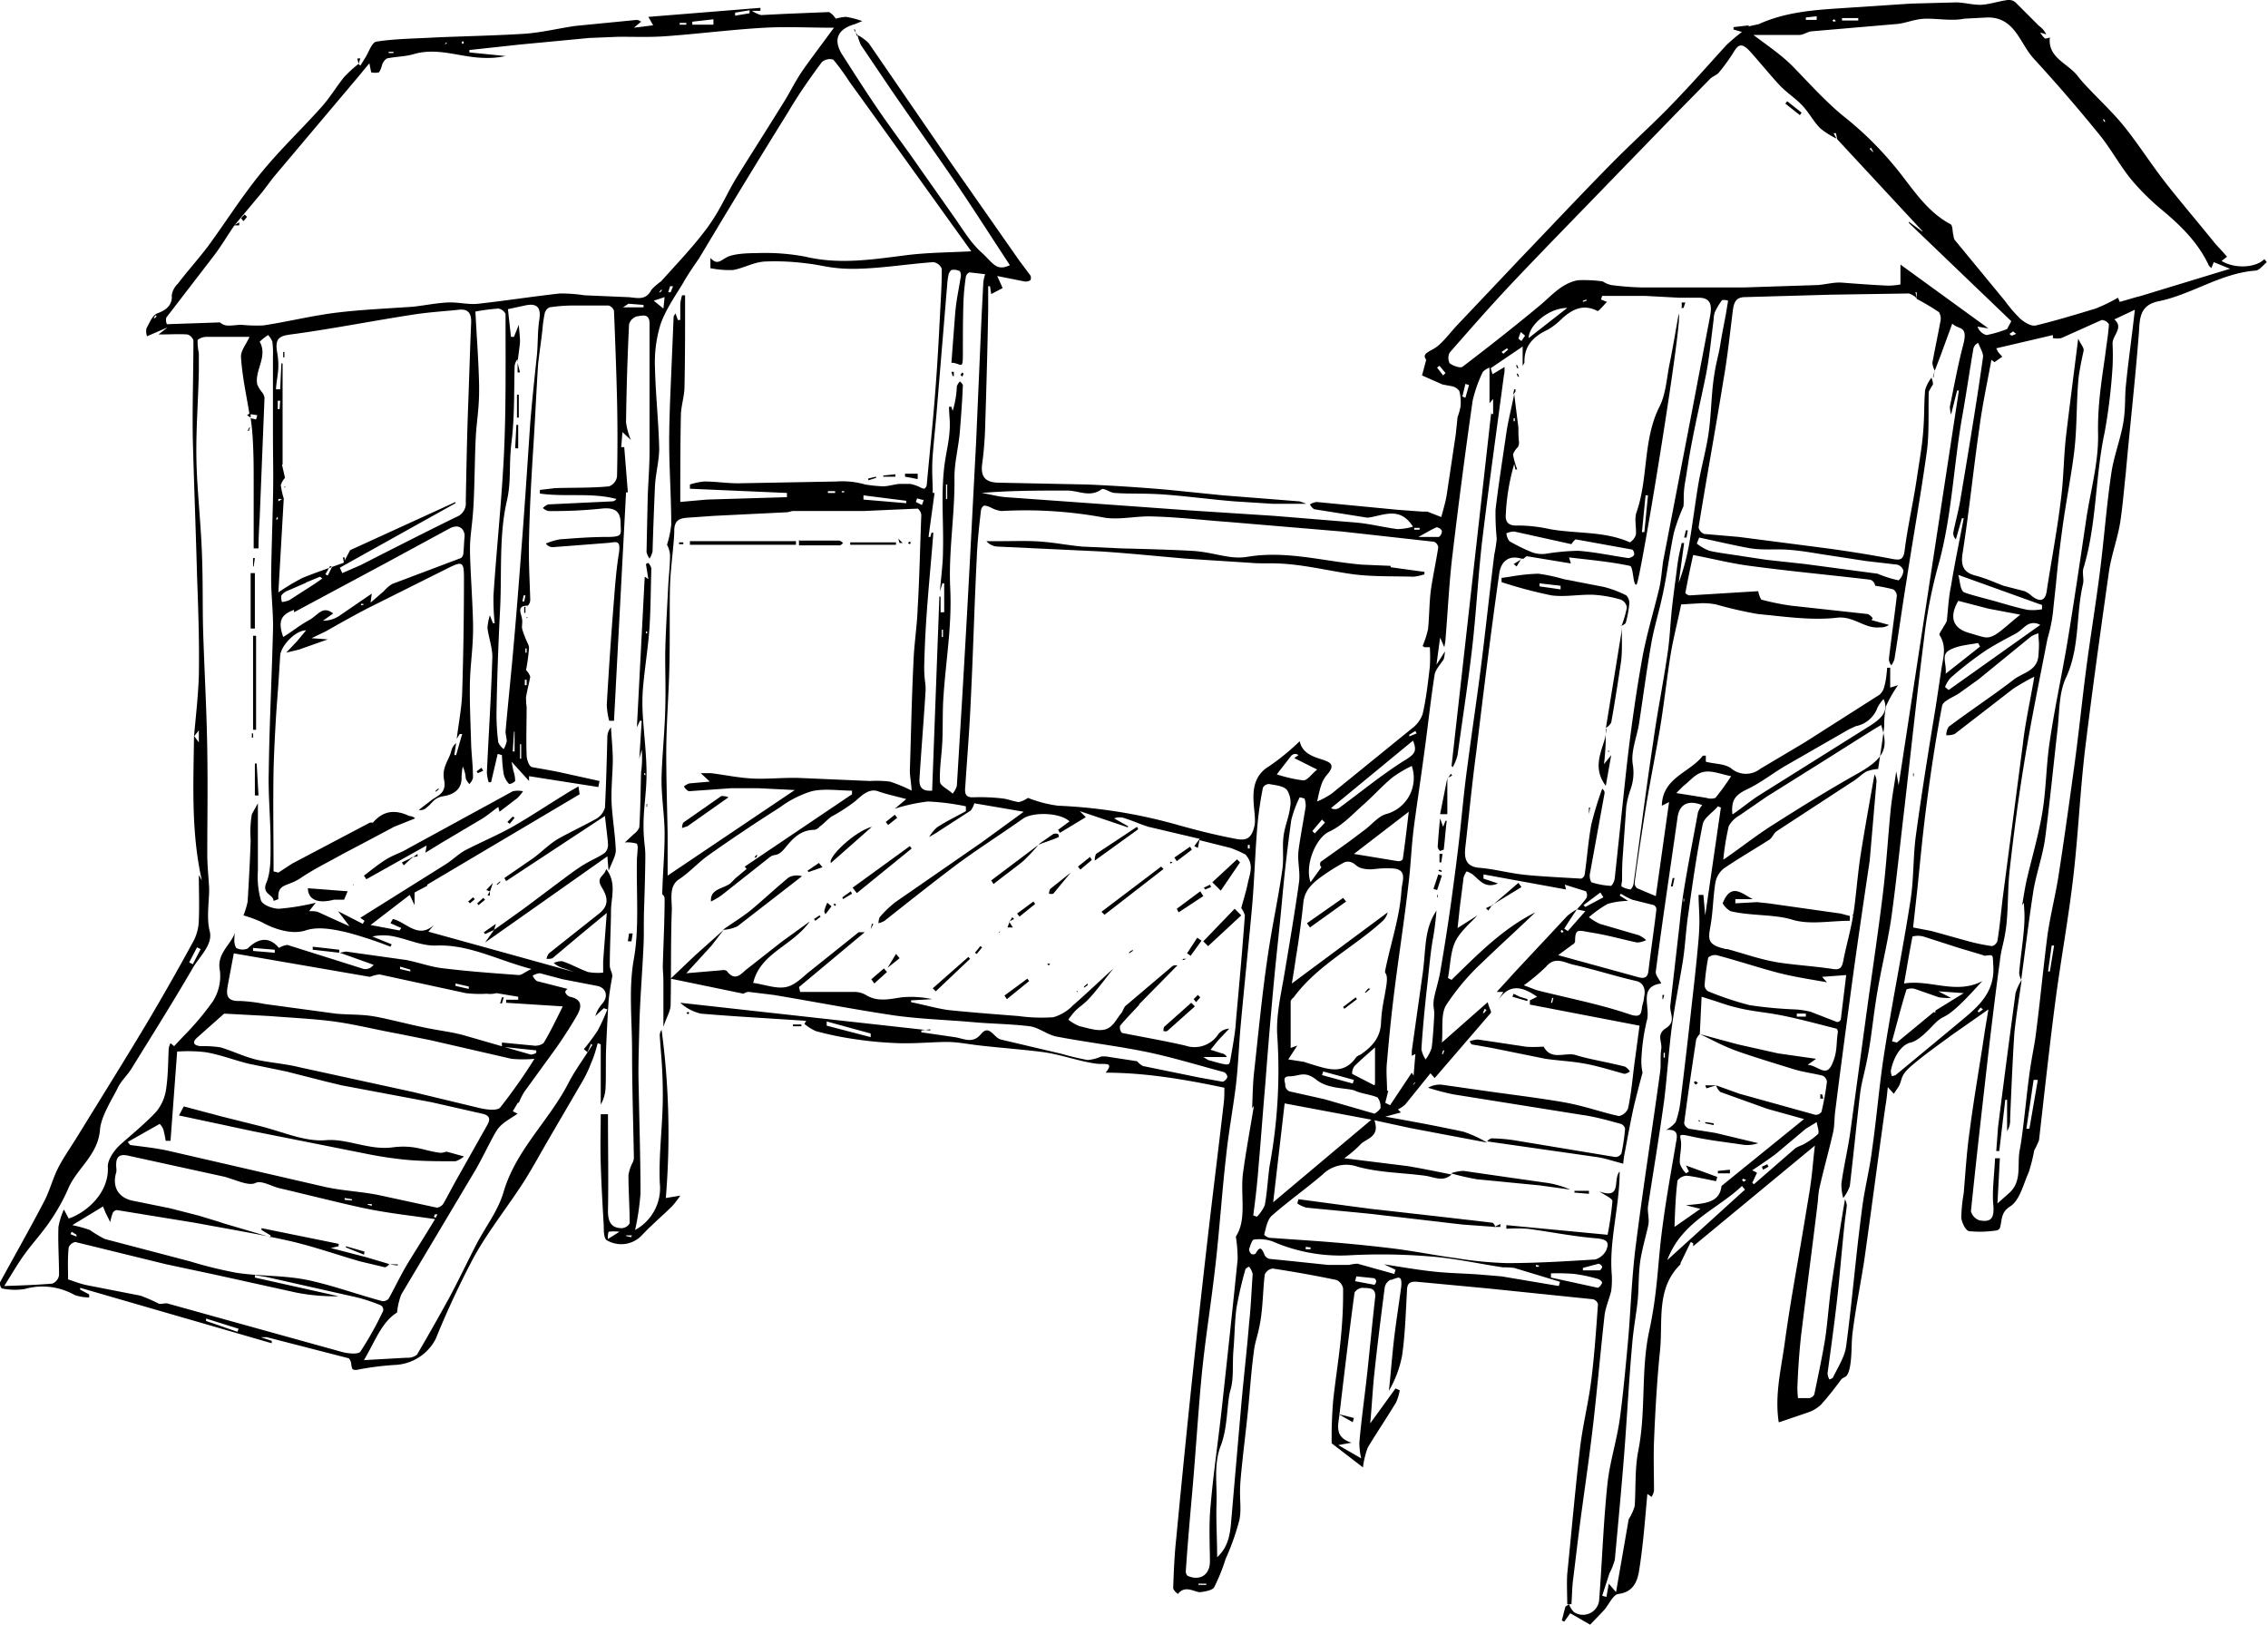 <svg id="playstructure_ptwood_Image" data-name="playstructure(ptwood) Image" xmlns="http://www.w3.org/2000/svg" viewBox="0 0 376.4 269.7"><title>playstructure(ptwood)</title><path d="M214.2,160.4l-8.5-2c-1.3-.4-2.6-1-3.9-1.4a2.5,2.5,0,0,0-1.8,0l2.3,1.3v0.2l-8-2.7,1,1-4.3,2.6-0.3-.5,1.9-1.4c-1.6-1.5-6.2-1.6-7.8-.4-3.8,2.7-7.8,5.2-11.5,8s-7.6,5.9-11.4,8.9a3.8,3.8,0,0,1-1,.4,2.4,2.4,0,0,1,.2-1,17.5,17.5,0,0,1,2.6-2.5l14.3-9.9,7-5.1-8.2-1.4a3.6,3.6,0,0,1-.6,1.2l-5.1,3.3-0.6.4-1.2.7a6.4,6.4,0,0,1,1.3-1.6c1.5-1,3.2-1.8,4.8-2.7v-0.8a39.2,39.2,0,0,0-6.3-.8,28.9,28.9,0,0,0-5.5,1.2l1.9-1.6c-1.8-.5-3.3-0.8-4.7-1.3s-2.6.6-3.7,1.6a28.1,28.1,0,0,1-4,2.6c-0.7.5-1.3,1.2-2,1.7a1.5,1.5,0,0,1-.8.5c-2.3,0-3.6,1.4-4.9,3s-1.7.9-2.5,1.5l-8.1,6.4a14,14,0,0,1-1.7,1c-0.2-2.1,2-2.1,3.2-3l0.9-.9h0l1.8-1.5-0.3-.4,17.8-12v-0.6c-2.2,0-4.6-.4-6.7.1a17.4,17.4,0,0,0-5.3,2.7q-6,3.8-11.8,7.9c-1.7,1.2-3.2,2.9-4.9,4s-1.2,3.3-1.2,5c-0.2,5.3-.1,10.6-0.2,15.8,0,1.1-.7,2.1-1.2,3.7,0-2.7,0-4.9,0-7s-0.1-2-.1-3.1c0.1-3.7.3-7.4,0.3-11.2a0.9,0.9,0,0,0-.4-0.7c0.1-3.6.4-6.8,0.4-10s-0.6-6.4-.5-9.7,0.5-7.2.6-10.8,0-5.9,0-8.8,0.3-7.9.5-11.9c0.1-1.7.3-3.4,0.3-5.1a4.2,4.2,0,0,0-.5-1.7,18.4,18.4,0,0,0,.7-3.3c0-3.6-.2-7.2-0.3-10.8s0-6.4.1-9.6c0.2-4.7.4-9.5,0.6-14.2l0.3-.5,0.4,1.1h0.4c0-.9,0-1.8,0-2.6a7.4,7.4,0,0,1,.3-1.5h0.5c0,0.4,0,.8,0,1.2,0,4.6,0,9.3-.1,13.9,0,1.7-.6,3.3-0.6,4.9-0.1,4.8-.1,9.7-0.1,14.5a0.8,0.8,0,1,1-.1-0.2l4.5-.4,13.3-.4V103l-16.1-.7v-0.7a10.6,10.6,0,0,1,2.4-.5c1.9,0,3.7.3,5.6,0.3l16.3-.3a13.8,13.8,0,0,1,4.8.5,24.9,24.9,0,0,0,2.9.3c0.9,0,1.8-.3,2.7-0.4h1.9a7.8,7.8,0,0,1,1.5.5,2.1,2.1,0,0,0,.8.3,0.9,0.9,0,0,0,.4-0.6c0.5-5.5,1.1-11,1.5-16.6,0.3-3.9.5-7.7,0.7-11.6s0.3-5.1.3-7.7a1.8,1.8,0,0,0-1.4-1.1c-4.2.3-8.4,1-12.6,1.1s-5.7-.6-8.5-0.9a40.5,40.5,0,0,0-6.9-.3c-1.8.1-3.5,1.1-5.2,1.4a15.7,15.7,0,0,1-3.8-.3L133,64c1.1,1.2,1.6.5,2.7-.1s3.4-.7,5.1-0.7a35.7,35.7,0,0,1,8,.6c5.5,1.3,10.8.5,16.3-.2,3.7-.5,7.5-0.5,11.2-0.7l-3.6-5L160,40.2l-3.9-5.4a39.2,39.2,0,0,0-2.7-3.7,2,2,0,0,0-1.9.4c-2,2.7-3.9,5.4-5.6,8.3-4.3,6.9-8.5,13.8-12.7,20.8l-2.1,3.5c-0.9,1.3-1.8,2.6-2.6,4s-3,4.5-3.8,7a21.3,21.3,0,0,0-.9,7.1c0.1,4.5.6,8.9,0.7,13.4,0,2.1-.6,4.2-0.7,6.3s-0.3,7.2-.4,10.8a4,4,0,0,1-.5,1.2,3.3,3.3,0,0,1-.5-1.1q0.1-4.7.2-9.3c0.1-2.5.3-5,.3-7.5,0-7,0-14.1,0-21.1,0-1.8-1.3-1.3-2.1-1.2a1.9,1.9,0,0,0-1.3,1.3q-0.4,8.2-.5,16.3a11.3,11.3,0,0,0,.8,2.9l-1.4-1.3-0.2,2.5h0.5l0.6,7.5H119L117,140.8h-0.8a12.7,12.7,0,0,1-.4-2.6q0.5-8.8,1.2-17.5c0.2-2.6.4-5.1,0.8-7.6s-0.5-1.9-1.9-1.8l-9.1.7a1.4,1.4,0,0,1-1.1-.6,10.3,10.3,0,0,1,2.3-.7c2.6-.2,5.2-0.4,7.9-0.4s2.2-.5,2.2-2.2-0.6-2.8-3.2-2.5a75.8,75.8,0,0,1-8.8.4,2.1,2.1,0,0,1-.9-0.5,2.3,2.3,0,0,1,.9-0.6l10.5-.5a0.9,0.9,0,0,0,.8-0.4c-4.1-1.1-8.5-.3-12.7-0.9v-0.6l2.5-.3c3-.1,6,0,9-0.3a2.1,2.1,0,0,0,1.3-1.6c0.1-4.3.1-8.6,0-12.9s-0.3-9.7-.5-14.6a1.3,1.3,0,0,0-.9-0.9h-6.2a26.2,26.2,0,0,0-3.6.3,1.5,1.5,0,0,0-.8,1,25.6,25.6,0,0,0-.4,2.9c-0.2,1.8-.5,3.7-0.7,5.6-0.3,4.6-.5,9.3-0.8,13.9s-0.6,10-.7,15c-0.1,3.4.1,6.7,0.2,10.1a1.4,1.4,0,0,1-.4,1c-1.8,0-1.2,1.1-1,2s-0.1,1.4.1,2a16.5,16.5,0,0,0,.9,2.3,1.7,1.7,0,0,1,.2.7c-0.1,1.4-.3,2.7-0.5,3.7a2.7,2.7,0,0,1,.7,1.1c-0.2,1.1-.5,2.2-0.7,3.4a10.4,10.4,0,0,0,.1,1.6c0,2.7-.1,5.4,0,8,0,0.7.4,1.9,0.9,2s3.6,0.6,5.3,1l5.9,1.3-0.2,1-11.5-1.8v0.8l-2.9-3.2,0.3,1.5a5.4,5.4,0,0,1,.3,1.7,1.6,1.6,0,0,1-1,.5,3.7,3.7,0,0,1-.9-1.6,26.6,26.6,0,0,1-.3-3.2l-0.7-.2L96.6,151H96.2a7,7,0,0,1-.3-1.6c0.3-6.3.7-12.6,0.9-18.9,0.1-1.7-.6-3.4-0.8-5.1a8.6,8.6,0,0,1,.4-2.1l0.5,1.3h0.3a36.7,36.7,0,0,1-.2-4.6c0.5-7.6,1.3-15.1,1.7-22.7S99,81.4,99,73.3a1.6,1.6,0,0,0-1.2-.9,34.3,34.3,0,0,0-3.8.5c0.2,4,.5,7.8.6,11.7s-0.3,5.7-.5,8.5-0.2,7.7-.4,11.6-0.6,5.1-.6,7.7,0.4,8,.5,11.9-0.4,6.6-.5,9.8,0.1,7.2.2,10.9c0.1,1.8.3,3.5,0.3,5.3a2.5,2.5,0,0,1-.6,1,3.1,3.1,0,0,1-.6-0.9,5.4,5.4,0,0,0-.5-2,11.6,11.6,0,0,0-.2,1.7c0.1,1.9-1.1,2.9-2.9,3.2s-1.9,1.2-2.9,1.9a1.4,1.4,0,0,1-1.3.4l2.2-1.7c1.2-.8,2.4-1.2,2-3.3s0.8-3.2,1.2-4.8a2.5,2.5,0,0,1,.8-1.3l-0.3,2h0.3l1-3.5H91.4l-0.5.8c0.3-2.5.8-5,.9-7.5,0.2-6.4.3-12.8,0.3-19.2,0-2.8-.3-2.8-2.9-1.5L76,122.2c-2.3,1.2-4.6,2.5-6.9,3.8l-2.3,1.1,2.7,0.2L64.7,129l-2.1.5,1.8-1.9,1.5-1.8c-1.8,0-4.2,2.6-4.3,4.2s-0.3,4.9-.5,7.4-0.5,7.7-.6,11.6c-0.1,5.6,0,11.2,0,16.8l0.8,0.2,2.3-1.5,12.9-6.8H77c1.7-2,3.7-2.2,6-1.1a1.6,1.6,0,0,1,1,.4l-3.5,1.4-4.7,2.5L72,162.9c-2.3,1.3-4.8,2.5-7,4s-3.9.8-3.7,3.5l-0.8.3c0-1.1-2-1.1-1.2-3s0.7-4.5.7-6.8c0-3.8-.4-7.7-0.3-11.5,0.1-7.8.5-15.6,0.7-23.4,0.1-2.9-.3-5.8-0.3-8.7s0.2-8.7.3-13.1,0-7.1,0-10.6,0-8.8,0-13.2a14.9,14.9,0,0,0-.1-2.5,3.4,3.4,0,0,0-.7-1.1,8.8,8.8,0,0,0-1.4,1.1c1.4,2.5-.9,4.8-0.4,7.1a4.8,4.8,0,0,0,.8,1.3,2,2,0,0,1,.4.9q-0.4,9.9-.8,19.9c-0.1,1.7-.2,3.4-0.2,5.1H57.2c0-3.4,0-6.8,0-10.2s0-4.6-.1-6.9-0.2-3-.4-4.5l0.9,0.2,0.2-.7-1.3-.2c-0.5-3.1-1.2-6.2-1.4-9.4-0.1-1.1.9-2.2,1.4-3.4H49.5a2.5,2.5,0,0,0-1.6.5,9,9,0,0,0,.2,2.2c0,1.3,0,2.2,0,3-0.1,4.9-.5,9.8-0.4,14.7s0.7,10.1.9,15.2,0.1,8.5.2,12.8c0.2,6.7.6,13.4,0.7,20.2s0,11.5,0,17.3c0,1.8.2,3.6,0.3,5.4s-0.5,5,.1,7.3-1.8,4.3-2.9,6.3c-3.2,5.5-6.6,10.9-10,16.4-0.7,1.2-1.8,2.1-2.4,3.4s-2.7,4.5-2.9,6.8c-0.3,4.3-3.9,6.5-5.3,9.9a33,33,0,0,1-3.1,5.5c-1.3,1.9-2.8,3.5-4.1,5.3s-2,3.1-3.4,5.3c3.2-.1,5.6-0.2,8-0.4a1.8,1.8,0,0,0,1.1-1.4c0-2.7-.2-5.3-0.1-8a12.4,12.4,0,0,1,.9-2.9l0.8,1.5c3-1,6.7-4.3,6.5-8.5-0.1-1.1.9-2.6,1.8-3.5s4.4-3.7,6.3-5.8a7.7,7.7,0,0,0,1.6-3.9c0.3-2.1.3-4.4,0.4-6.5a3,3,0,0,1,.3-0.9l0.6,0.5,1.5-1.6a46.1,46.1,0,0,0,4.9-5.8,7.8,7.8,0,0,0,1.2-5.1c-0.6-2.8,1.7-4.2,2.5-6.3A5.6,5.6,0,0,0,54,177a2.6,2.6,0,0,0,.3,1.5,2.2,2.2,0,0,0,1.9.1c1.9-1.9,3.7-1.9,5.2-.1a3.4,3.4,0,0,1,1.4-.5l12.7,4a1.7,1.7,0,0,0,1.6-.7l-5.6-2,1-.2,10,1.4c2.1,0.4,4.2,1.2,6.3,1.4,4.1,0.5,8.3.8,12.4,1.1,0.5,0,1-.5,2.1-1-5.7-1.5-10.3-4.1-15.8-3.9-2.3.1-4.6-1-7-1.5a8.5,8.5,0,0,0-3.6,0l3.2,1.3-0.2.4a64.7,64.7,0,0,0-7.3-2.4c-2.2-.5-4.7-1-6.8-0.3s-5-.1-7.3-1.4a21.4,21.4,0,0,0-3-1.1,12.7,12.7,0,0,0,.7-2.3c0.2-3.4.4-6.8,0.5-10.2a18,18,0,0,1,.2-4.3l1-1.8c0,4,0,7.6,0,11.2a14.4,14.4,0,0,0,.5,4.9c0.3,0.8,2,1.4,3,1.4a39.4,39.4,0,0,0,6.1-1l-1.1,1.4a5.5,5.5,0,0,1,1.4.1l2.4,1.1,2.9,1.3-1.9-2.5,4.1,2.1,0.3-.5-0.7-.5,14.2-8.9c1.1-.7,2.1-1.7,3.2-2.3,2.7-1.4,5.6-2.6,8.2-4.1s6.1-3.8,9.2-5.7l1.4-.8,0.2,1.3-25.3,15v0.2l-2.1,1.1v2.1l-0.8-1.7-6.5,5,4.8,0.9,0.3-.4-1.8-.8,0.4-.7c2.2,0.5,4.2,3.4,6.8,1l-0.9,1.1,24.2,6.7h0l-1.7-.6a4.3,4.3,0,0,1-1.7-.9,3.1,3.1,0,0,1,1.4-.3c1.5,0.5,2.9,1.3,4.3,1.8a9.5,9.5,0,0,0,2.5.1v-1.9l0.6-8-4.6,3.8-4.4,3.7a2.2,2.2,0,0,1-1,.1,2.4,2.4,0,0,1,.4-0.9l8.2-6.5c1.7-1.3,1.7-2.6.6-4.4s0.4-1.8.7-3.1c1.8,2.3.8,4.8,0.8,7s-0.2,6-.2,9c0,0.7.5,1.3,0.4,1.9s-0.5,2.7-.6,4.1-0.3,5-.4,7.5,0,4.5-.1,6.8a6.2,6.2,0,0,1-.8,2.8v-10l-0.5-.2c-0.3,1.1-.6,2.2-1.1,3.3a20.2,20.2,0,0,1-1.3,2.8l-5.6,9.6c-1.4,2.4-2.7,4.8-4.2,7.2-2.7,4.2-5.9,8.2-8.3,12.5a146.7,146.7,0,0,0-6.4,13.7,8,8,0,0,1-6.8,4.3,46.5,46.5,0,0,0-6.2.8,1.2,1.2,0,0,1-.8-0.1,2.3,2.3,0,0,1-.2-0.8,1.7,1.7,0,0,0-.4-1l-13.6-3.5h-1l1.8,0.6v0.4l-31.8-9.2v0.3l1.5,0.8v0.5a7.7,7.7,0,0,1-2.4-.4,10.8,10.8,0,0,0-8.3-1,10.5,10.5,0,0,1-3.8-.1,1.2,1.2,0,0,1-.3-1c2.4-4.4,4.9-8.8,7.2-13.2,1-1.8,1.5-3.9,2.4-5.7s2.4-3.9,3.6-5.9c3.7-6,7.5-12.1,11.1-18.1q4.1-6.9,7.9-13.9a8,8,0,0,0,.8-3.4c0.1-2.4,0-4.8,0-7.4l0.5,0.9c-1.8-8-1.4-16-1.3-24l0.8,1.1v-2l-0.8,1c0.3-3.4.7-6.8,0.8-10.1,0.1-5.5-.1-11.1-0.3-16.6-0.2-7.5-.5-15-0.7-22.6-0.1-5.5.1-10.9,0.1-16.4a1.5,1.5,0,0,0-1-1c-1.4-.1-2.8,0-4.8,0l1.8-1.4V75.4L39.5,77a2.6,2.6,0,0,1-.1-1.3c0.5-.9,1-2.2,1.8-2.5s2.6-1,2.4-3a3.3,3.3,0,0,1,1-1.9c1.6-2.1,3.4-4.1,5-6.2,3-4.1,5.7-8.4,8.9-12.3s6.8-7.3,10.1-11c1.3-1.5,2.4-3.3,3.6-4.8a21.2,21.2,0,0,1,2.4-2.2h0l0.3,0.3,0.8-1.3c0.6-.9,1.1-2.6,1.9-2.7,3.3-.5,6.7-0.5,10-0.7,4.9-.2,9.8-0.3,14.6-0.6,2.8-.2,5.6-0.9,8.4-1.3l10.2-1a1.7,1.7,0,0,1,.7.3l-1.2,1,3.2-.4-0.8-1.4,18.6-1.5V23h-1.4a5.3,5.3,0,0,0,1.5.7l4-.2,7.3-.3a3.3,3.3,0,0,1,1.1,1.1,7.3,7.3,0,0,1,1.7-.3,14.8,14.8,0,0,1,2.7.7l-1.2.5c-2.9.8-3.7,2.6-2.1,5.1s4.2,6.6,6.5,9.9,4.2,5.8,6.2,8.7l5.7,8.1c1.5,2.1,2.8,4.4,4.7,6.1s2.4,3.2,4.7,2.1c-2.9-4.4-5.7-8.8-8.6-13.1S166.7,41.5,163,36.1L158,28.7a8.4,8.4,0,0,1-.6-1.7h0a7.3,7.3,0,0,1,1.9,1.4l13.6,19.8,11.4,16.3,1.8,2.4a0.9,0.9,0,0,1,0,.8,1.4,1.4,0,0,1-1,.2l-4.5-.9,0.9,2-1.9,1-0.2-1.3h-0.3c0,1.2,0,2.5,0,3.7-0.1,6.5-.3,13.1-0.5,19.6a58.5,58.5,0,0,1-.5,6.2c-0.3,2.3.7,3.1,2.9,3.1l14.6,0.3c4.5,0.2,9.1.5,13.6,0.9l8.9,0.9,12.7,1,1.1,0.4h-5.6l-6.3-.4c-3.7-.3-7.4-0.8-11.2-1.1s-5.8-.1-8.7-0.3c-0.7,0-1.8-.9-2.2-0.6-1.9,1.4-3.8.2-5.7,0.2-4.7,0-9.4,0-14.2.4,1.3,0.2,2.7.6,4,.7l20.9,1.5,9.7,0.7,13.9,0.9,13.5,1.1c2.4,0.2,4.7.8,7,1.1a10.3,10.3,0,0,0,2.6-.4c-2.2-3.5-5-1.8-7.5-1.5h-0.1l-8.8-1.4a2.1,2.1,0,0,1-.7-0.8,2.9,2.9,0,0,1,1.1-.4l13.5,1.3,4.1,0.3h0.8l2.3,0.9c0.3-1.2.7-2.4,0.9-3.7,0.5-3.3,1-6.7,1.5-10,0.1-1,.2-1.9.3-2.9a9.1,9.1,0,0,0,.5-1.8,7.7,7.7,0,0,0-.2-2.5,2,2,0,0,0-1.2-.8l-1.6-.3-3.4-1.5,0.7-2.6c-0.6-.8-0.1-1.1,1.2-1.8s2.6-2.5,3.8-3.8L267.5,64c4.7-4.9,9.4-9.9,14.1-14.7s7.2-6.9,10.7-10.5,6.2-6.7,9.3-10.1a30.9,30.9,0,0,1,2.6-2.2l-1.4-.4V25.7l2.6-.3-0.2.2,1.8-.4c4.2-1.9,8.6-2.3,13.1-2.6l12.1-.8,7.5-.2c1.3,0,2.7.4,4,.4s3.1-.6,4.6-0.8a1.7,1.7,0,0,1,1.3.4l3.9,3.9a3.7,3.7,0,0,1,1.2,1.4l-1-.3a4,4,0,0,0,.8,1,1.7,1.7,0,0,0,.8-0.2c-0.4,3.4,3,4.3,4.6,6.4s5.2,5.3,7.5,8.1,4.4,6.1,6.7,9.1,5.8,7.1,8.7,10.7l1.2,1.3,0.7,0.8-0.9.7c2.1,1.3,5.6,1.2,7.1-.3l0.4,0.5c-0.6.5-1.2,1.3-1.8,1.4-5.8.4-10.7,4-16.2,5.1-2.8.6-3.1,2.4-3.2,4.9-0.6,7.9-1.5,15.7-2.2,23.6-0.3,2.7-.5,5.3-0.9,8s-1.5,5.6-1.9,8.4c-1.4,9.9-2.8,19.9-4,29.8-0.8,6.9-1.1,13.8-1.9,20.7s-2,13.4-2.9,20.1-1.9,15.8-2.8,23.7a14.5,14.5,0,0,1-.8,1.7,28.2,28.2,0,0,1-.9,3.6c-0.9,2-1.5,4.7-3.1,5.7s-1.3,2.3-1.7,3.6a0.9,0.9,0,0,1-.7.4,17.9,17.9,0,0,1-4.4.1c-0.6-.1-1.2-1.4-1.3-2.2a25.9,25.9,0,0,1,.4-4.1c0.3-3.5.5-7,1-10.4,0.7-5.5,1.7-11,2.5-16.5,0.2-1.2.4-2.4,0.6-3.6l-6,4.2c-2.3,1.7-4.6,3.3-6.7,5.1s-1.5,2.3-2.2,3.5l-0.8,1.2-1-1.1c-0.1,1-.2,2.1-0.4,3.2-1.2,8.5-2.3,17-3.5,25.5-0.6,3.9-1.4,7.8-1.9,11.7-0.3,2-.1,4.1-0.5,6.1s-1,1.4-1.5,2.1-2.1,2.8-3.3,4.1a5.8,5.8,0,0,1-2.2,1.3l-4.7,1.6h-0.1c-0.7-4.5.4-8.8,1-13.2s1.4-9.1,2.2-13.7,1.2-7.1,1.8-10.7,0.6-5,1-8.3L296.1,228v-0.5l-0.4-.2-1.7,3.5V231c-4.1,4-2.9,9.4-3.4,14.3s-0.8,10.1-1,15.1c-0.1,2.7,0,5.5,0,8.2a3.6,3.6,0,0,1-.4,1l-0.7-.5c-0.4,4.3-.7,8.6-1.4,12.9-0.3,1.7-1,3.4-3.4,3.7-0.9.1-1.6,1.8-2.4,2.7l-2.3,2.4-3.3-1.9-1,1.4-0.4-.2,0.6-2.3,0.6-.4a3.6,3.6,0,0,0,.8,1.3,2.7,2.7,0,0,0,4.2-2c0.5-6.5.7-13,1.4-19.5,0.4-3.5,1.5-6.9,2-10.4s1-8.8,1.4-13.2,0.6-10.6,1.3-15.9c1.2-9.5,2.7-19,4-28.5,0.2-1.3,0-2.6.2-3.9s-0.9-2.4.8-3.5,0.6-2.4.7-3.7c0.5-4.4,1-8.7,1.5-13.1,0.2-1.9.4-3.8,0.7-5.7,0.7-4.4,1.6-8.9,2.4-13.3a4,4,0,0,1,.7-1.2c-2.3-.9-3.8-0.2-4.1,2.1-1.2,8.5-2.5,17-3.6,25.5-0.1.6,0.6,1.3,0.9,2-3.9.5-1.7,4-2.4,6.2a34,34,0,0,0-.9,6.5,9,9,0,0,0,.2,2.1c-0.5,1.8-.9,3.4-1.3,5s-1.1,5.3-1.6,8c-0.2.9-.3,1.9-0.3,2.1-1.6-.4-3-0.9-4.4-1.1l-18.2-2.6a1.7,1.7,0,0,1,.7-0.5,28.5,28.5,0,0,1,3.7.3l16.9,2.8a1.2,1.2,0,0,0,1-.6,33.6,33.6,0,0,0,.6-4.1,1.1,1.1,0,0,0-.7-0.8c-2.2-.6-4.3-1.2-6.5-1.5l-21.3-3.4a42.3,42.3,0,0,1-4.2-1.1,3.9,3.9,0,0,1,2.3-.5l7,1c4.2,0.6,8.4,1.1,12.6,1.8s6.5,1.7,9.8,2.4a2.1,2.1,0,0,0,1.5-1.3c0.5-2.3.7-4.6,1-7l0.9-6.7L269,187.9v-0.7l1.2-.6c-2.7-1.9-4.8-2.1-6.6.8l1-1.6h-1.1l3.1-3.4,8.6-9.2a8.5,8.5,0,0,1,1.6-1.1l-1.2,1.8-0.9,1.4,0.6,0.4,2.9-3.3-1.4-.3a18.6,18.6,0,0,0,1.6-1.9,1.2,1.2,0,0,0-.1-1.1l-3.5-1.1,0.2,0.8-13.7-2.5v0.7l2.4,0.8c-2.1.9-3-.5-4.2-1.5a4.4,4.4,0,0,0-1-.5,4,4,0,0,0-.5,1c-0.2,1.6-.4,3.2-0.6,4.7l-0.4,3.7,3.3-2.1c-1.2,1.3-2.9,2.7-3.7,4.4s-0.8,4-1.2,6l0.6,0.3c4.3-4.2,8.5-8.5,13.9-11.2-2.9,2.8-5.9,5.5-8.8,8.3a38.3,38.3,0,0,0-6,7.1c-0.9,1.5-.5,3.8-0.7,6.2l7.6-6.7c0.2,0.9.7,1.6,0.5,1.8l-9.3,10.8-0.7-.8-4.2,5.2a5.7,5.7,0,0,1-1.2.8l0.5,0.5-2.6.7c4.6,0.8,8.8,1.6,13,2.5a20.1,20.1,0,0,1,3.9,1.8l-12.7-2.4-6-1.3c1,2.9-1.5,3-2.4,4.1a20.4,20.4,0,0,1-2.6,2.2l10.5,1.3c2.4,0.4,4.8.9,7.3,1.4h0c-1.4,1.3-2.9.4-4.4,0.2-3.7-.5-7.6-0.5-11.2-1.5a5.6,5.6,0,0,0-5.8,1.3c-2.8,2.4-5.8,4.5-8.5,6.9-0.7.7-.9,2-1.2,3.1a1.8,1.8,0,0,0,.9.5l7.2,0.5c4.2,0.3,8.5.7,12.7,1.2s7.4,1.2,11.2,1.7a61.4,61.4,0,0,0,8.3.8c4.9,0,9.8-.3,14.6-0.6a2.9,2.9,0,0,0,1.9-1.6c0.5-1.3.1-1.7-1.5-1.9-3.9-.3-7.8-1.1-11.6-1.6a27.7,27.7,0,0,0-3.5,0v-0.6l16.8,1.6a53.3,53.3,0,0,0,.8-5.6c0-.4-1.1-0.9-2.2-1.6,3.9,1.4,2.2-2,3.4-3.3,0,5.9-1.8,11.5-1.3,17.2a14.9,14.9,0,0,1-.1,2.6c-0.3,1.3-.9,2.6-1.1,4-0.6,5.4-1.1,10.9-1.7,16.4s-1.3,10.3-2,15.4-1,7.9-1.5,11.9c-0.2,1.4-.2,2.9-0.3,4.3h-0.7c0-1.7-.1-3.4,0-5,0.7-6.9,1.3-13.8,2.1-20.7,0.4-3.6,1.3-7.2,1.8-10.8s0.9-8.9,1.2-13.3a1.2,1.2,0,0,0-.8-0.8L262,235l-11.7-1.1c-1.3-.1-1.7.3-1.7,1.6-0.2,3.5-.3,7.1-0.8,10.6a18.3,18.3,0,0,1-2.2,5.9c0.3-2.7.5-5.4,0.8-8.1s0.8-5.9,1.2-8.8-0.8-1.6-1.8-1.5a1.8,1.8,0,0,0-.9,1.3c-0.6,4.7-1.2,9.4-1.7,14.1-0.3,2.7-.4,5.3-0.7,8.4l4.2-5.8,0.7,0.3a7.9,7.9,0,0,1-.6,2c-1.5,2.5-3.2,5-4.7,7.5a14.2,14.2,0,0,0-.8,3.3l-5.2-4c0-1.1,0-1.5,0-2s0.1-3.7.3-5.5c0.4-3.6,1-7.2,1.3-10.8a71.5,71.5,0,0,0,.3-7.4,1.9,1.9,0,0,0-1.1-1.4q-5.3-1.1-10.6-1.9a1.7,1.7,0,0,0-1.3,1c-0.3,2.5-.3,5.1-0.7,7.6s-0.9,3.4-1.1,5.1c-0.5,3.7-.7,7.3-1.1,11s-0.8,6.8-1.1,10.2,0.2,4.6-.2,6.8a40.8,40.8,0,0,1-2.3,6.5,31.3,31.3,0,0,1-1.9,4.7c-0.3.5-1.5,0.7-2.3,0.8s-2.5-1.3-3.7.3a2.3,2.3,0,0,1-.8-0.9c0.1-2.7.2-5.5,0.5-8.2q1.1-11.6,2.3-23.2t2.8-25.6c0.9-7.9,1.9-15.8,2.8-23.6,0.1-.9.1-1.7,0.1-2.5-6.6-1.4-13.2-2.5-19.7-2.5,1.5-1.9-.2-1.3-1.6-1.5-2.9-.4-5.8-1.5-8.7-1.9s-7-.7-10.5-1.1c-1.9-.2-3.7-0.6-5.6-0.6s-5.4.3-8.1,0.2a63.3,63.3,0,0,1-7.4-.7,52.4,52.4,0,0,1-6.2-1.3,7.7,7.7,0,0,1-1.9-1.2l0.3-.5c-5.8-.4-11.7-0.7-17.5-1.2a7.6,7.6,0,0,1-3.4-1.8l41.5,4.6V192l-1.5.2v0.3l5.5,0.8c1.5,0.2,3,1.2,4.4-.5s2.1,0.6,3.3.9l10.2,2.4a41.9,41.9,0,0,0,4.2,1,7,7,0,0,0,2.3-.6h0.7l5.2,0.8a3.5,3.5,0,0,0,1,.8l9.3,1.9,3.9,0.7a1.2,1.2,0,0,0,.8-0.8,1,1,0,0,0-.6-0.8c-4.5-1.2-9-2.6-13.6-3.5s-9.5-1.5-14.2-2.4c-1.5-.3-2.9-1.5-4.4-1.7-3.2-.4-6.4-0.4-9.6-0.7s-8.7-.5-12.9-1.1c-6.7-1-13.4-2.3-20-3.4l-4.1-.5a1.5,1.5,0,0,0-.9.3l-12.1-2.5,4.1-3.9,4.7-4.2h0l-2,2.6-4.2,4.6,5.9-.5a1.2,1.2,0,0,1,.8.1c1.5,2,2.5.3,3.5-.4l5.6-4.4,4.7-3.4c-2.9,4.1-8.2,5.2-9.4,10.2,2,0.3,3.8,1,5.4.7s2.8-1.7,4.1-2.7l8-6.4h1l-10.9,9.1,0.2,0.8h8.9a3.9,3.9,0,0,1,2,.5c1.9,1.2,3.9.7,5.9,0.4a16.7,16.7,0,0,1,5.1.3l-3.5.2v0.3c2,0.4,4.1,1,6.1,1.3,3.9,0.4,7.8.7,11.7,1a28.2,28.2,0,0,0,5.8.2,7.3,7.3,0,0,0,3.3-2c2.3-2,4.5-4.1,6.7-6.1h0c-1.2,1.5-2.3,3-3.6,4.5s-1.9,1.7-2.8,2.6a14.7,14.7,0,0,0-1.1,1.4,7.4,7.4,0,0,0,1.9,1.1c1.4,0.3,3,.9,4.3.5s1.8-1.8,2.7-2.8a9.7,9.7,0,0,1,.5-1l7.9-6.7a1.3,1.3,0,0,1,.8-0.1l-6.4,6.5h0.1c-1.1,1.2-2.2,2.3-3.2,3.5a1.3,1.3,0,0,0,.3,1.2c3.5,0.7,7,1.3,10.5,2.1a4.7,4.7,0,0,0,5.5-1.9,2.4,2.4,0,0,1,1.8-.9l-1.8,1.9-1.3,1.6,1.9,0.6a1.1,1.1,0,0,1,.8.6h-3.9l0.8,0.5c3.6,1,3.5,1,3.7-.1s0.5-2.8.7-4.2,0.2-2.1.3-3.1c0.5-5.5,1-11.1,1.4-16.6a3.4,3.4,0,0,0-.6-1.2c0.3-1.2.8-2.7,1.1-4.2s1.1-3-.4-4.7a20.2,20.2,0,0,0-2.5-1.1l-5.2-1.3h0Zm122.1,28.5L341,186l-4.2-.3,2.1,1.1a11.2,11.2,0,0,1-2-.1l-4-1.4a2.1,2.1,0,0,0-1.4.1c-0.9,2.9-1.6,5.7-2.4,8.6l0.8,0.2,6.3-5.2-0.2.2h0.3v-0.4Zm-98.9,67c-0.2,1.8-.9,3.8,2,4.7l-2.2.4,3.8,2.2a12,12,0,0,1-.3-2.6c0.3-3.5.8-7.1,1.2-10.6s0.9-8.9,1.4-13.3c0.3-2-1.1-1.7-2.1-1.8a1.7,1.7,0,0,0-1.3.8c-0.9,6.7-1.7,13.4-2.5,20.2h0ZM76.8,119.7l-0.2,1.5,2.2-1.9a6,6,0,0,1,1.4-1.2l11.4-4.3A1,1,0,0,0,92,113c0.1-.9.1-1.8,0.2-2.7s-0.6-2.4-2.5-1.4L79,114.7l-15.1,8.1v-0.4c-2.2.8-2.7,1.9-1.8,4.5,1.5-.9,2.8-2,4.3-2.8s2.2-2.5,4-1.1l-1.7,1.2a4.8,4.8,0,0,0,2.7-.8ZM101,81.4h0V80.8a2.1,2.1,0,0,0-.5,1.4c-0.1,4.1,0,8.2-.5,12.3s0,6.5-.8,9.9c-1.3,5.7-.8,11.9-1.1,17.8s-0.5,11.5-.6,17.2a35.9,35.9,0,0,0,.3,5,2.9,2.9,0,0,0,.9,1.1,5.1,5.1,0,0,0,.5-1.3c0-.5-0.2-1.1-0.2-1.6,0.4-4.6.9-9.2,1.3-13.8,0.6-6.7,1.1-13.3,1.6-20s0.8-11.6,1.2-17.4c0.3-3.7.7-7.4,1.1-11.2,0.2-2,.1-4,0.4-5.9s-0.2-2.9-2.4-2.4l-2.8.6,0.5,4.6h0.5l0.8-2c0.1,1.3.2,2,.2,2.7S101.1,80.2,101,81.4ZM297.2,192.8a2.7,2.7,0,0,0-.6.9c-0.7,4.6-1.4,9.3-2,13.9a1.3,1.3,0,0,0,.8.9l4.4,0.7,7.1,1.7a5.6,5.6,0,0,1-2.9.2c-2.7-.4-5.4-0.7-8.1-1.3s-1.8-.2-1.8,1.2-0.3,2.2-.2,3.3a4.4,4.4,0,0,0,1,1.6l0.5-.3-0.5-1,5.2,1.9-0.2.7c-1.6-.3-3.2-0.7-4.8-0.9a2,2,0,0,0-1.6.8c-0.3,2.4-.4,4.8-0.5,7.7l4.3-3-2.4-.6c2.7-.3,5.6-0.2,5.9-3.2l13.7-11.1-6.1-1.7-7.8-2.8a2.6,2.6,0,0,1-.7-1.1h0l3.9,1.4,12.6,3.5a1.2,1.2,0,0,0,1-.5c0.4-1.7.7-3.4,0.9-5a1.3,1.3,0,0,0-.7-1c-1.6-.4-3.3-0.6-4.9-1.1s-5.9-1.8-8.8-2.8-4.5-2-6.7-3l6.3,1.7,6.7,1.5,6.3,0.9-1.4,1c1.7,0.1,3,2.1,4,0s0.7-3.5,1-5.3a0.8,0.8,0,0,0-.2-0.7c-2.8-.7-5.7-1.5-8.6-2.1s-4.8-.7-7.1-1.2-3.2-.9-4.8-1.4l-1.9-.6ZM101.1,204.1l-0.9,1.5L101,206c-1.1.8-2.6,1.5-3.4,2.7s-2.3,4.4-3.5,6.5L81.7,236a11.2,11.2,0,0,0-.7,3c-2.6,1.6-3.7,4.9-5.5,7.9l7.1-.4a2.5,2.5,0,0,0,1.7-.5c1.7-2.9,3.4-5.9,5-8.8s3.2-6.3,4.8-9.4,3.7-5.7,4.6-8.9c2.1-7,7.6-11.8,10.8-18.1,1.1-2.1,2.6-4.1,3.9-6.2l-0.2-.2-0.6,1.4-0.6-.5a36.2,36.2,0,0,0,2.3-3.1,34.1,34.1,0,0,0,1.6-3.5l-0.6-.2-1.4,1.3a5.4,5.4,0,0,1,1.2-2.1c1-1.2.6-2.6-.9-2.9l-5.7-1.1-3.8-1a2.7,2.7,0,0,0-1.2.4,2.2,2.2,0,0,0,.7.9l5.1,1.3a0.9,0.9,0,0,0-.4.5,1.2,1.2,0,0,0,.8.8c2.2,0.5,1.9,1.8,1.1,3.2s-2.2,3.6-3.4,5.3l-5.3,7.3a12.2,12.2,0,0,0-.9,1.8h-0.1ZM79.7,231a1.7,1.7,0,0,1-.7.5l-4.2-1c-3.8-1.1-7.5-2.4-11.3-3.3-5.3-1.2-10.7-2.1-16.1-3.1L34.5,222a0.9,0.9,0,0,0-.7.5,9,9,0,0,0-.4,1.5l-0.8-1.6-0.4-1-5.1,3.1a22.2,22.2,0,0,1,2.9.8,19.9,19.9,0,0,0,2.5,1.5l14.1,3.7a72.6,72.6,0,0,0,7.7,1.9c3.9,0.6,7.9.4,11.8,1.2s8.3,2.4,12.4,3.5a1.2,1.2,0,0,0,1.1-.4c1-1.8,1.9-3.7,2.9-5.4s3-4.8,4.8-7.8c-4.1-.6-7.9-1-11.7-1.8s-9.3-2.2-14-3.3c-1.4-.3-3.1-1.4-4.1-0.9s-2.8-.3-4.1-0.7l-0.9-.3-16-3.5c-2-.5-2.2.6-2.1,2a2.4,2.4,0,0,1,0,.7c-0.7,2.3.2,4.1,2.5,4.7l6.4,1.3,4.7,1.2,3.3,1,0.9,0.3,7.8,2.3v-0.3l-1.5-.9V225l12.8,2.6v0.4l-1.3.3,5.8,1.5,3.7,1.1h0ZM62.2,103.8l-0.9,15.7a36,36,0,0,1,4-2.4c2.2-.9,4.6-1.7,6.8-2.5h0l1.1-2.1,17.5-8v0.2L71.5,115.4l0.4,0.9,3-1.3c5.3-2.7,10.6-5.4,15.9-8a2.4,2.4,0,0,0,1.6-2.5c0.1-5.4.2-10.7,0.4-16.1s0.3-9.2.5-13.8c0-1.3-.4-2.2-2.1-2s-5,.4-7.5.8c-6.5,1-13.1,2.3-19.6,3.2-2.2.3-3.5,0.3-3,3.1s-0.1,4.1-.2,6.1h0.7l0.2-4.3h0.2V98.3H61.9l0.5,2.2a3.2,3.2,0,0,0-.7,1.2,17,17,0,0,0,.5,2.3H61.3v0.4Zm271-33.1a3.2,3.2,0,0,0-1.3-.8l-13,.2-14.1.4c-1.6,0-1.9.8-2.1,2.1-0.5,3.9-.9,7.9-1.6,11.8-1.3,8.1-2.8,16.2-4.1,24.3a1.5,1.5,0,0,0,.9,1.1l5.8,0.5,13.9,1.8c3.8,0.5,7.6,1.1,11.3,1.8,1.5,0.3,2.1.3,2.3-1.4,0.5-3.9,1.4-7.8,2-11.8s0.9-5.5,1.1-8.2,0.1-4.4.3-6.6a6.5,6.5,0,0,1,1.1-2.1h-0.1a2.9,2.9,0,0,1,.3,1.2,11.9,11.9,0,0,0-.7,1.2c-0.1,3.3.1,6.6-.3,9.8-1,7.2-2.3,14.4-3.4,21.6-0.7,4.3-1.3,8.7-2,13a3.7,3.7,0,0,1-.5,1,1.5,1.5,0,0,1-.4-1.2c0.4-3.4.9-6.9,1.3-10.3a1.3,1.3,0,0,0-.6-1.1,26.1,26.1,0,0,0-3-.6,1.2,1.2,0,0,0-.8-1c-6.7-.8-13.3-1.4-20-2.3-3.1-.4-6.2-1.2-9.4-1.8-0.5,2.2-.9,4.2-1.3,6.3a1.1,1.1,0,0,0,.7.4l11.4-.7a4.2,4.2,0,0,0,.5,1.4,43.4,43.4,0,0,0,4.9,1l12.8,1.4a2.1,2.1,0,0,1,.8.7l-0.2.3,2.9,0.8a2.4,2.4,0,0,1-1.5.4c-2.5.3-4.3-1.9-7.1-1.6-4.3.5-8.8-.2-13.1-0.6a65.3,65.3,0,0,1-7-1.6,11.5,11.5,0,0,0-2.5-.2l-3.3.2c-0.4,2.1-1.1,4.8-1.6,7.5s-1.1,7.9-1.7,11.8-1.9,10.2-2.7,15.3-1.2,7.7-1.7,11.5a1.1,1.1,0,0,0,.4,1l3.1,1.3,2.2-15.6-1.2.6c0.1-4.7,4.7-5.5,6.8-8.3h0.5v1c1.5,0.4,3.1.3,4.2,1.1a3.8,3.8,0,0,0,4.8.1l7.4-4.4,12.4-7.9a2.4,2.4,0,0,0,.8-1.3c0.3-1,.4-2.1.5-3.2h0.5v3.3l1.3-.4a20.7,20.7,0,0,0-2,3.5,17.5,17.5,0,0,0-.3,3.4c-0.3,2.5-.7,4.9-1,7a7.1,7.1,0,0,0-1.9.4c-0.9.5-1.6,1.3-2.5,1.8l-12.4,8.1c-0.5.3-.7,1-1.2,1.4-2.5,1.6-5.1,3.1-7.6,4.8a3.9,3.9,0,0,0-1.4,2.3c-0.4,2.4-.4,4.8-0.8,7.1s-0.7,3.3,2.6,4h0.2c2.6,0.7,5.1,1.6,7.8,2.1s6.5,0.7,9.7,1.2c1.2,0.2,1.5-.3,1.7-1.3,0.5-2.6,1.3-5.3,1.7-7.9s0.7-6.6,1.2-9.8,1.5-8.9,2.3-13.3a2.2,2.2,0,0,1,.3,1.5L325.4,164c-1.1,7.4-2.2,14.8-3.2,22.3s-1.7,12.7-2.5,19.1c-0.2,1.3-.1,2.6-0.4,3.8-0.7,3.1-1.6,6.2-2.3,9.4a16.4,16.4,0,0,0-.2,1.9c-0.9,7.5-1.9,15-2.8,22.4-0.3,2.8-.5,5.6-0.6,8.5a13.6,13.6,0,0,0,.1,1.8h1.9a1.1,1.1,0,0,0,.8-0.6c0.6-2.9,1.2-5.7,1.7-8.6s0.7-6.6,1.2-9.9,1.4-9.3,2.2-13.9a3.3,3.3,0,0,1,.3,1c-0.1,1.1-.3,2.2-0.4,3.3-0.4,3.8-.7,7.5-1.1,11.3s-1.1,8.9-1.7,13.3a2.8,2.8,0,0,0,.3,1,1.3,1.3,0,0,0,.6-0.3c0.8-1.7,2-3.5,2.2-5.3,1-7.5,1.6-15,2.6-22.5,0.4-3.4,1.3-6.7,1.7-10.1,0.8-5.5,1.2-11,2.1-16.5,1.3-8.3,3-16.6,4.3-25,0.5-3.3.4-6.7,0.8-10.1,1-7.4,2.2-14.8,3.4-22.1l0.9-6c0.3-1.9.9-3.7-.3-5.6-0.2-.2.5-1,0.7-1.5a3.2,3.2,0,0,0,.5-0.9c0.2-1.9.3-3.9,0.7-5.8,0.6-3.7,1.4-7.5,2.1-11.2h-0.3l-1,3.5a1.4,1.4,0,0,1-.4-1.3c0.4-1.9.9-3.7,1.2-5.6,1.3-7.8,2.6-15.5,3.7-23.3,0.1-.7-0.5-1.6-0.8-2.4a1.4,1.4,0,0,0-.8,1c-0.6,3.5-1.1,6.9-1.7,10.4-1.6,8.6-1.8,17.4-4.2,25.8a79.5,79.5,0,0,0-2.3,12c-1.2,9.5-2.2,19-3.3,28.5-0.7,5.9-1.3,11.8-2.1,17.6-0.6,4.1-1.6,8.1-2.3,12.2s-0.9,6.8-1.5,10.2-1.1,4.6-1.4,6.9c-0.6,5.1-1.1,10.2-1.7,15.3a6.6,6.6,0,0,1-1.1,2,8.8,8.8,0,0,1-.3-2.4c0.4-2.9,1.1-5.8,1.5-8.7,1-7.3,2-14.7,3-22,0.8-5.6,1.6-11.1,2.3-16.7s0.9-9.9,1.4-14.8c0.2-2,.6-4,0.9-6.2l0.4,2.3L340.2,86h-0.3l-1,4a5.6,5.6,0,0,1-.2-1.3c0.7-3.4,1.3-6.8,2.2-10.2s-0.7-2.5-1.8-3.6l-1.9,5.2-1,2.6a3.3,3.3,0,0,1-.4-1.3c0.4-2.2.9-4.5,1.3-6.7a2.2,2.2,0,0,0-.2-1.7,39.8,39.8,0,0,0-3.7-2.2V69.7H333Zm17.4,113.2a3.4,3.4,0,0,1-.4-1.2c0.2-2.5.6-4.9,0.8-7.4s0-3.1,0-4.3l-0.3.4c0.3-1.8.5-3.1,0.8-4.4,0.9-3.8,2-7.5,2.6-11.3s0.6-7.8,1.2-11.6c0.8-5.5,2-10.9,2.9-16.3s2.1-13.4,3.1-20.2c0.7-4.8,2.1-9.6,2-14.4s0.6-8.9,1.2-13.2c0.2-1.7.5-3.3,0.6-5a1.5,1.5,0,0,0-1.2-.7l-6.7,3a3.6,3.6,0,0,1-1.4,0V76.8L346.4,79l0.3,0.6,0.7,0.8-1.3.9-0.5-.4c-0.7,3.8-1.5,7.5-2,11.3-1,6.9-1.7,13.9-2.8,20.9-0.3,2,.2,3.1,2.1,3.6s3.1,1.1,4.7,1.7l3.5,0.9a4.5,4.5,0,0,1,1.2.8c1.4,1.1,2.3.8,2.5-1,0.8-5.2,1.8-10.4,2.4-15.6,0.4-3.3.4-6.7,0.8-10.1s0.8-6.5,1.2-9.7l0.8-6.3c0.4,0.9,1,1.5.9,2s-0.8,3.5-.9,5.2c-0.3,3.7-.2,7.3-0.6,11s-1.4,8.7-2,13.1-0.8,6.4-1.1,9.5l-0.4,3.7a25.5,25.5,0,0,1-1,5.3c-1.3,6.7-2.7,13.5-3.8,20.2s-1.8,12.2-2.5,18.4c-0.3,2.9-.2,5.8-0.5,8.7s-0.9,4.1-1.1,6.2c-0.7,5.1-1.3,10.1-1.9,15.2-1,8.8-2,17.5-2.9,26.3a2.2,2.2,0,0,0,1.4,1.5c2.1,0.4,2.5-.5,2.3-2.7s0.2-5.1.3-7.6H347l-0.4,7.5,1.8-1.6c2.4-2,1.4-4.8,1.9-7.3s1-7.9,1.5-11.8,0.9-5.1,1.2-7.6c0.7-5.4,1.2-10.8,1.9-16.2,0.5-3.5,1.4-6.9,1.9-10.3,0.9-5.8,1.7-11.6,2.5-17.4s1.3-10.9,2-16.3,1.6-10.8,2.3-16.3,1.1-11,1.9-16.4c0.4-2.7,1.4-5.3,1.9-7.9s0.3-4.4.5-6.5c0.4-4.1,1-8.1,1.5-12.7l-3.4,1.6c1.6,1.4-.3,2.6-0.3,4a39.3,39.3,0,0,1,0,3.9,94.1,94.1,0,0,1-1.3,10.8c-1.6,7.4-1.3,15.2-3.5,22.5-0.3.8,0.1,1.9-.1,2.7-1.2,5.1-.5,10.5-2.8,15.5-1.2,2.5-1.1,5.6-1.4,8.4-0.7,6.1-1.3,12.3-2.1,18.4-0.4,2.8-1.4,5.6-1.9,8.4-0.8,5.1-1.4,10.2-2.1,15.3h0ZM320,44.3l-0.2-1h-0.4l0.5,0.9a13.1,13.1,0,0,1-2.7-1.7c-1.1-1.1-1.8-2.5-2.9-3.7s-2.5-2.1-3.6-3.2-3.4-3.9-5.1-5.8-2.2-.9-3,0.4a33.2,33.2,0,0,1-2.2,3c-0.4.5-1.2,0.7-1.6,1.2l-5.8,5.9-9.9,10.2c-5.6,5.8-11.2,11.5-16.7,17.3-3.7,3.9-7.2,7.9-10.7,11.9a1.9,1.9,0,0,0,0,1.8c0.6,0.4,1.8.9,2.2,0.5,4.2-3.2,8.4-6.5,12.5-9.9,2.1-1.7,3.8-3.9,6.6-4.4a22.1,22.1,0,0,1,4.1.2,4.1,4.1,0,0,0,1.4.6,47.1,47.1,0,0,0,5.1.4h16.9l12.3-.4c1.3-.1,2.7-0.5,4-0.4s5.1,0.4,7.7.5a11,11,0,0,0,2-.2V65.1l14.6,10.6-1.8-.3a2.1,2.1,0,0,0,1.5,1.4,19.7,19.7,0,0,0,3.4-1l0.7-1.3L331.9,58.2V58l2.2,1.6h0.1ZM146.6,106h0l-0.8.2-12.2.6-4.3.3c-1.3.1-2.3,0.3-2.3,2.2s-0.6,6-.7,9,0,8.8-.1,13.2-0.4,8.3-.5,12.4,0.1,10.4.2,15.6c0,2.5,0,4.9,0,7l21.1-14.2-6-.3h-4.6l-7,.5a2.1,2.1,0,0,1-.8-0.8,3,3,0,0,1,.9-0.5l3.4-.3-1.5-1.4h1.7c2.4,0.3,4.7.8,7.1,0.9s5.1-.2,7.7-0.1l11.6,0.5a17.9,17.9,0,0,1,3.3.1,24.9,24.9,0,0,1,3.6,1.5c-0.1-1.5-.3-2.4-0.3-3.3,0.2-6,.3-12,0.6-18,0.1-3,.6-6,0.7-9,0.3-5.1.4-10.3,0.6-15.4a1.4,1.4,0,0,0-.6-1.1l-4.6.2-4.4.2h-12Zm121,7.9c-2.4-.7-3.5.8-3.7,2.6-1.4,9.8-2.6,19.6-3.8,29.5-0.7,5.2-1.2,10.5-1.8,15.7-0.2,1.7-.1,3.3,2.3,3.5s4.6,0.8,7,1.1,6.6,0.5,9.9.7a0.9,0.9,0,0,0,.6-0.7c0.4-2.8.6-5.6,1.1-8.3a55.3,55.3,0,0,1,1.8-5.9,0.8,0.8,0,0,1,.4.7c-0.8,4.4-1.6,8.8-2.4,13.2a2.2,2.2,0,0,0,.2,1.6,12.5,12.5,0,0,0,3.3.6,2.4,2.4,0,0,0,.6-1.4c0.6-5.6,1.2-11.3,1.8-16.9s1.5-12.4,2.6-18.6c0.7-4.3,2-8.4,3-12.6,0.3-1.4.4-2.8,0.6-4.3L295.8,90l3.1-16.3c0.3-1.6.3-3.1-1.9-3.1h-3.3l-5.6-.3h-7.1l-0.2.6,1,0.4c-0.7.7-1.4,1.6-1.6,1.5-2.3-1.2-4.1-.3-5.8,1.2a12.2,12.2,0,0,1-2.4,1.9c-2.4,1.1-4,2.7-3.9,5.5l-0.3.5V78.7l-5.3,3.6,0.3,1,2-1.2c0,0.6,0,1-.1,1.3-1.2,9.1-2.5,18.3-3.6,27.4-0.7,6-1,12.1-1.7,18.1s-1.6,11.7-2.4,17.6a8.1,8.1,0,0,1-.8,2l-0.2-.2,6.6-58.8v0.4h0.3V87.4l-0.6.7V82.2a3.2,3.2,0,0,0-1.1.7,22.5,22.5,0,0,0-1.7,4.8c-1.2,8.4-2.3,16.8-3.3,25.2-0.6,4.8-.8,9.6-1.2,14.3,0,0.4-.1.8-0.2,1.4l-0.7-1.6-0.6,4.5,1.4-2.2a6.1,6.1,0,0,1-.2,1.3c-0.5.8-1.3,1.6-1.5,2.5-0.6,3.8-1,7.5-1.5,11.3s-1.2,8.6-1.8,12.9-0.6,6.8-1,10.2c-0.6,5.3-1.4,10.6-2.1,15.9s-1.1,9.2-1.5,13.9c-0.2,1.6,0,3.3,0,4.9h0.2l-0.5,2,0.8,0.4,3.6-5.4,0.3,0.5,0.3-3.6-0.6.3v-0.8c0.6-4.3,1.2-8.5,1.8-12.8s0.2-7.3,2.3-10.5a49.3,49.3,0,0,1-.7,5.3c-0.4,2.6-.6,5.1-0.9,7.7s-0.7,6.7-.9,10a4.4,4.4,0,0,0,.7,1.7,6.9,6.9,0,0,0,1-1.9c0.2-1.6.3-3.2,0.4-4.9s-0.1-1.3-.1-2.5,0.9-3.6,1.2-5.7q1-5.8,1.8-11.6c0.5-3.7,1-7.4,1.4-11.1s0.7-7.1,1.2-10.7c0.7-5.4,1.5-10.7,2.2-16.1s1.5-12.9,2.3-19.3a22.5,22.5,0,0,0,.4-2.6,42.3,42.3,0,0,1-.2-4.8c0.5-4.3,1.2-8.6,1.8-12.8,0.3-2,.8-3.9,1.3-6.4l0.7,5.6a18.6,18.6,0,0,0,.1,2.4,1.5,1.5,0,0,1-.2.8,3.4,3.4,0,0,0-.8,1.2,12.9,12.9,0,0,0,.7,2.5h-0.3l-0.2-.9a35.9,35.9,0,0,0-1.4,8.4c-0.1,1.4.6,1.9,2.1,1.8a25.5,25.5,0,0,1,5.2.6c4.4,0.8,9.1.3,13.3,2.2a2.3,2.3,0,0,0,1-1.3c0.1-1.2-.3-2.6.1-3.7,2-5.7,1-12.1,3.9-17.7,1-2.1,1.1-4.6,1.6-7s1-5.5,1.5-8.2c0.8,0.5-6.4,44.6-7,44.9s-0.5-3-1.1-3.1c-3.3-.7-6.7-1-10.1-1.4l0.3,1-7.3-1.2a1.2,1.2,0,0,0-.5.4h0ZM54,58.6c-1.1,1.6-2.1,3.3-3.3,4.9l-8,10.4a1.7,1.7,0,0,0,.1,1.1l8.8-.3a2.3,2.3,0,0,0,1,.5c0.9,0.1,1.7-.1,2.6-0.1a25,25,0,0,0,3.6.1c4-.6,8-1.6,12-2.1s8.5-.7,12.8-1c1.9-.2,3.8-0.6,5.7-0.7s3.5,0.4,5.2.2c4.5-.5,9-1.2,13.5-1.7a26,26,0,0,1,4.1.3l7,0.3c1.4,0,3.1.8,4.1-1.2a9.4,9.4,0,0,1,1.6-1.4c2.6-2.9,5.3-5.7,7.6-8.8s3.3-5.8,5.1-8.7,5.3-8.4,7.9-12.6c0.9-1.5,1.7-3.1,2.7-4.6s3.5-4.8,5.4-7.4c-4.1,0-7.8-.2-11.5,0-5.4.3-10.8,1-16.3,1.4-2.6.2-5.2,0.1-7.9,0.1l-4.9.2-11.6,1.1-8.3.9v0.4L99,30.5a14,14,0,0,1-3.7.3c-3.9-.1-7.6-1.8-11.6-0.6-1.4.4-3,.4-4.4,0.7a2.1,2.1,0,0,0-.8,1.1,3.8,3.8,0,0,1-.5,1.2,2.7,2.7,0,0,1-1.3,0l-0.3-1.5-1.9,2.3-14,16.6-1.9,2.5-4.6,5.5h0Zm197.2,69.8a16.6,16.6,0,0,0,.9-2.8c0.2-2,.2-4,0.4-5.9s0.9-5.1,1.3-7.7a1.2,1.2,0,0,0-.7-0.9l-15.3-1.7-19-1.6c-4.2-.3-8.3-0.8-12.5-0.9-2.6-.1-5.4.6-7.9,0.2a71.2,71.2,0,0,0-17.1-1.1,5.1,5.1,0,0,1-1.8-.6,2.6,2.6,0,0,0-1.1-.3,1.1,1.1,0,0,0-.5.8c-0.3,2.6-.6,5.3-0.7,8-0.4,7.9-.6,15.8-1,23.7-0.2,4.7-.6,9.4-0.9,14.1-0.1,1-.1,1.9,1.4,1.8a32.6,32.6,0,0,1,4.8.2c0.9,0.1,1.8.5,2.7,0.6a4.5,4.5,0,0,0,1.5-.7,20.6,20.6,0,0,0,5,1.3,86.2,86.2,0,0,1,19.9,3.2c3.2,0.9,6.4,1.7,9.6,2.3,1.6,0.3,2.6.1,3.1-2.2s-1.8-7.4,2.5-9.9a39,39,0,0,0,5-4.1c0.4,1.8,1.8,2.4,3.3,2.9s2.9,0.8,1.2,2.7a5.1,5.1,0,0,0-.9,1.6c-0.3.9-.5,1.8-0.7,2.8a14.4,14.4,0,0,0,2.4-1.3l13.3-10.8a5.1,5.1,0,0,0,1.8-2.4c0.6-2.6.9-5.3,1.2-7.9a27.5,27.5,0,0,0,0-3.2h-0.9ZM370,70.4h0.1l15.1-4.6-2.7-1.1-0.4,1-0.4-.4c-1.7-3.7-4.5-6.5-7.6-9.1a40,40,0,0,1-5.2-5.1c-2-2.4-3.5-5.3-5.5-7.7q-5.2-6.4-10.8-12.5c-2.3-2.5-3.1-6.9-7.7-6.8l-3.8.2c-2,.4-4.1,0-6.2,0s-3.5.8-5.2,0.9l-14,1.2c-0.7.1-1.3,0.6-2,.6h-7.6c2.4,1.8,4.3,3.1,6,4.7s5.8,6.3,9.1,8.9a55.6,55.6,0,0,1,8,7.8c3,3.5,5.3,7.7,9.6,10,0.4,0.2.3,1.2,0.5,1.9a1.8,1.8,0,0,0,.2.7l8.4,10.2a21.7,21.7,0,0,0,2.5,2.9c0.7,0.6,1.8,1.3,2.6,1.1,3.3-.8,6.6-1.8,9.9-2.8a27.8,27.8,0,0,0,3.7-1.8l0.3,0.7ZM36.3,210.7l0.4,0.5c2.2,0.3,4.3.5,6.5,1l25.6,5.9c3,0.7,6.1.8,9.1,1.4l9.7,2.1a1.5,1.5,0,0,0,1.1-.7c0.8-1.4,1.5-2.8,2.3-4.2l4.9-8.7c0.6-1,.6-1.7-0.8-2l-8.4-1.9-14.9-2.8-2.5-.6-6.7-1.7-6.3-1.3c-2.4-.6-4.7-1.5-7.1-1.9a24.9,24.9,0,0,0-4.7-.1l-1.1,14.8H42.6a17,17,0,0,0-.4-1.9,2.7,2.7,0,0,0-.6-0.9Zm316.4-77.2a34.3,34.3,0,0,0-3.5,2l-9.7,7.5a3.3,3.3,0,0,1-1.4.2,2.8,2.8,0,0,1,.4-1.4c3.6-2.7,7.4-5.2,10.9-7.9,1.5-1.1,3.8-1.4,4-3.9s0-2.4,0-3.7a5.1,5.1,0,0,0-1.2.5l-8.7,7.1-3.2,2.3c-1,.7-2.8,1.3-2.9,2.2-1,5.2-1.8,10.5-2.5,15.8s-1.1,9.7-1.6,14.6l-0.7,6.3,3.1,0.6,6.1,1.7a32.8,32.8,0,0,0,3.9.8,1.3,1.3,0,0,0,.9-0.9c0.4-2.4.6-4.9,0.9-7.3,1.1-8.4,2.2-16.8,3.3-25.2C351.2,141.2,352,137.7,352.7,133.6ZM222.9,205.1c0.1-1.9.1-3.8,0.3-5.7,0.7-6.3,1.3-12.7,2.2-18.9s1.8-9.9,2.5-14.9c0.3-1.8,0-3.7.2-5.5s0.9-3.2,1.1-4.9a4,4,0,0,0-.5-2.9c-0.6-.7-1.9-0.8-3-1a1.2,1.2,0,0,0-1,.6,57.5,57.5,0,0,0-.9,6.1c-0.4,4.5-.5,9-0.9,13.6-0.6,6.6-1.3,13.2-1.9,19.8-0.3,3.3-.4,6.7-0.8,10s-1.2,7.7-1.6,11.5c-0.7,6.1-1.1,12.3-1.8,18.4s-1.5,11-2.1,16.5-1.1,13.7-1.7,20.6c-0.4,4.5-.8,9-1.1,13.5a1,1,0,0,0,.3.8c2.1,0.9,3.7-.2,3.7-2.4s-0.2-6.1.1-9.1c0.5-5.9,1.4-11.7,2-17.5q1.3-11.8,2.5-23.5a23.1,23.1,0,0,0-.3-3.8c1.9-2.9.7-6.9,1.2-10.6s1.2-7.4,1.8-11.1Zm7.5-10.4-1.5,2.3,2.6,0.4,0.9,0.3c2.8,0.8,5.6,2.1,7.8-1.1a2.5,2.5,0,0,1,.7-0.4c1.9-1.3,3.3-2.8,3.4-5.3s0.6-4.2.9-6.3-0.4-1.7-.2-2.4c0.6-3,1.5-6,2.1-9a32.3,32.3,0,0,0,.6-4.4c0.1-1.4,1.1-3.4-1.6-3.5s-2.9.3-4.4,0.1-1.5-.8-2.3-1.1a1.6,1.6,0,0,0-1.2,0,33.1,33.1,0,0,0-4.1,2.6c-1.3,1-2.5,2.1-2.7,4.1s-0.7,6-1.2,8.9c-0.2,1.4-.4,2.7-0.7,4.5l15.9-11.8a3,3,0,0,1-.8,1.4c-4.8,4.4-10.8,7.3-14.8,12.7a1.8,1.8,0,0,0-.5.6c0,2.6,0,5.2,0,7.8Zm-60.7-85.1H170c-0.3,4-.7,8-1,12s-0.4,6.2-.5,9.4,0.3,3.4.2,5c-0.3,4.8-.7,9.6-1,14.4-0.1,1.7.7,2.1,2.1,2l1.2-32.2h0.2v2.6h0.6v-4.8h-0.3l-0.4,1.3c0.2-2.6.5-4.6,0.5-6.7,0.1-3.8-.2-7.6,0-11.4s0.7-5,1-7.5,0-3.3,0-5H173l0.2,0.7a15.9,15.9,0,0,0,.7-4.1,2.3,2.3,0,0,1,.5-0.8,1.5,1.5,0,0,1,.5.6c-0.1,2.6-.3,5.2-0.5,7.7s-0.9,5.1-.9,7.6c0.1,6.1-1,12.2-.7,18.4s-0.7,11.8-1.1,17.7c-0.2,2.5-.1,5-0.2,7.5s-0.5,4.6-.4,6.9c0,0.7,1.4,1.3,2.1,2a3.7,3.7,0,0,0,.7-1.3c0.3-4.9.6-9.9,0.9-14.8q0.8-13.5,1.5-27,0.4-7.7.8-15.3c0.3-6.9.6-13.8,0.9-20.7,0.1-1.9.2-3.9,0.3-5.8a7.2,7.2,0,0,1,.3-1.3l-2.6-.3a1,1,0,0,0-.6.7,38.3,38.3,0,0,0-.4,4.1c-0.1,2.8-.1,5.7-0.1,8.5s-0.1,2-1.6,1.7H173c0.2-2.7.4-5.3,0.6-7.9s0.6-4.1.9-6.1a1.6,1.6,0,0,0-.1-1.2A2.2,2.2,0,0,0,173,66a1.4,1.4,0,0,0-.5.9c-0.2.9-.2,1.8-0.3,2.7l-1.6,19.3c-0.2,2.6-.5,5.2-0.7,7.8s0,4.2,0,6.3h0.3l-1,7.3h0.3ZM52.3,189.4l-4.5,4c-0.9.8-.5,1.3,0.6,1.4a18.7,18.7,0,0,1,3.3.2c2,0.6,3.8,1.5,5.8,2s4.9,0.7,7.3,1.3l18.8,4.1,10.8,2.6c1.2,0.3,3.1.6,3.7,0a90.9,90.9,0,0,0,5.7-8.1,20.3,20.3,0,0,1-3.8,0l-13.5-3.1-5.5-1.1c-3.3-.6-6.5-1.4-9.8-1.9s-7.6-.7-11.4-1Zm46.1,5.5v-0.7l5.2,0.5a2.3,2.3,0,0,0,1.7-.4c1.1-1.8,2-3.7,3.2-6.1l-9.4-.6v-0.5h2v-0.5l-3.6-.6a4.1,4.1,0,0,1-1.6.1,20.1,20.1,0,0,1-3.5-.1l-14.3-3.1a5.8,5.8,0,0,0-1.6.4l-22.6-3.9-0.9,4.8c-0.3,1.6-.7,3.2,1.9,3.1a26.7,26.7,0,0,1,4.1.5l11.8,1.6c2,0.2,4,.1,6,0.4s5.8,1.3,8.7,1.9,4.4,0.7,6.6,1.3l11.1,3.2a1.9,1.9,0,0,0,.9-0.3v-0.4ZM26.4,233.5c1.2,0.4,2.2.8,3.3,1l8.7,1.7a26.6,26.6,0,0,1,3,1.3c0.4,0.2,1-.1,1.5,0l11.5,3.2,17.3,4.8c1,0.3,2.8.5,3.2,0a55,55,0,0,0,3.8-6.8,0.9,0.9,0,0,0-.4-0.9,30.2,30.2,0,0,0-3.9-1.3l-15.1-3.4-1.9-.3v0.4l13.9,3.1a33.3,33.3,0,0,1-7-.6l-13.6-3-8-1.7-15.1-3.7a1.5,1.5,0,0,0-1.1.9C26.3,230,26.4,231.8,26.4,233.5Zm274.3-78.3-0.5-.2c-0.8,1-2.2,1.8-2.5,2.9-1,4.9-1.7,9.9-2.4,14.9-0.4,2.6-.5,5.2-0.9,7.8s-1.3,7.1-1.8,10.7-0.8,8.3-1.3,12.4c-0.8,5.9-1.8,11.8-2.7,17.7-0.1.9,0.2,1.9,0.1,2.8s-1.1,4.2-1.4,6.4-0.2,4.2-.4,6.3-0.7,4.7-.9,7.1c-0.5,5.5-.8,11-1.2,16.5s-1.1,13-1.7,19.5a11.1,11.1,0,0,1-.9,2.3L281,286l0.7,0.2,0.4-2.2,1.2,1.4,2.1-12.1a8.1,8.1,0,0,0,1-2.2c0.2-3.1,0-6.2.6-9.2,1.3-6.6.4-13.3,1.8-19.8s1.4-11,2.1-16.5,1.5-9.7,2.3-14.5c0.2-1.2.7-2.6-1.6-2.4a5,5,0,0,0,1.6-1.3,16.1,16.1,0,0,0,.8-3.5q1-8.1,1.9-16.3c0.4-3.5.8-7.1,1.1-10.6s0-4.9,0-7.3h0.8l0.3,3.4Zm-6.2-50a32,32,0,0,0-1.6,4.4c-0.7,3.3-1.1,6.7-1.8,10s-1.4,5.4-1.9,8.1c-0.8,4.5-1.4,9.1-2.1,13.7-0.4,2.3-1.4,4.6-1,6.8a8.1,8.1,0,0,1-.4,4,16.3,16.3,0,0,0-.7,2.8c-0.2,2.8-.4,5.6-0.6,8.5-0.1,1.3-.1,2.6-0.1,3.9a3,3,0,0,0-.1.9,4.2,4.2,0,0,0,1.5.5,1.6,1.6,0,0,0,.5-0.9c1.1-7.9,2.1-15.9,3.3-23.8,0.7-5,1.7-9.9,2.4-14.8,0.3-2.1.4-4.3,0.6-6.4s0.6-4.9.9-7.3,0.5-2.9.8-4.3h0.4l-0.9,6.6a37.1,37.1,0,0,0,1.8-6.8c0.5-3,.9-6.1,1.4-9.2s1.4-6.1,1.8-9.1,0.4-5.8.8-8.7,0.8-3.8,1.1-5.7,0.6-3.3.9-4.9l0.4-2.4a2,2,0,0,0-1-.1,10.8,10.8,0,0,0-1.2,2,3.9,3.9,0,0,0-.2,1.2c-0.4,3.1-.7,6.3-1.3,9.3S296.7,90.4,296,94s-0.8,4.7-1.2,7S294.6,103.9,294.5,105.1Zm27,77.8-4,.3,0.8,0.9c-2.8-.5-5.5-0.9-8.2-1.6s-6.7-2-10.1-2.9a1.7,1.7,0,0,0-1.4.4,37.8,37.8,0,0,0-.6,4.6,1.2,1.2,0,0,0,.6,1,49.8,49.8,0,0,0,6.9,2.3,68,68,0,0,0,7.4.7,13,13,0,0,1,2.7.4l4.4,1.7a0.7,0.7,0,0,0,.6-0.4C320.9,187.9,321.2,185.5,321.5,183Zm-98.4,39.9,0.6,0.2a6.2,6.2,0,0,0,1.3-1.9c0.4-2.1.5-4.4,0.8-6.5a86.8,86.8,0,0,0,1.3-21.3c-0.3-3.5.6-7.2,1.2-10.8s1.7-10,2.4-15.1c0.2-1.7-.3-3.4-0.1-5.1s0.8-4.9,1.2-7.4a4.2,4.2,0,0,0-.2-1.3l-0.8-.2a18.4,18.4,0,0,0-1.4,3.8c-0.6,4.3-1.1,8.6-1.5,13s-0.8,7.9-1.2,11.9q-0.9,9.4-1.6,18.8c-0.4,4.5-.7,8.9-1.1,13.4C223.8,217.1,223.5,219.9,223.1,222.8ZM344.1,184c-1.5,1.6-2.9,3.2-4.5,4.6s-1.9,1.2-2.8,1.9-2.9,3.3-4.6,3.7-2.9,2.6-3.3,4.7a2.6,2.6,0,0,0,.2.9l0.6-.2,9.9-8.2c3.2-2.7,6.7-5.1,6.3-10.1-0.1-1.7.1-1.7-1.4-1.5l-0.6-.2-3.7-1.1-5.9-1.9a3.7,3.7,0,0,0-1.8,0c-0.5,2.5-.9,5-1.4,7.8C335.5,183.7,339.7,186.3,344.1,184Zm-42.9-20.2c2.9-2,5.4-4,8.1-5.7,4.7-3,9.4-5.9,14.2-8.6s4.9-4.5,3.8-8l-1.5.9-8.4,5.3-9.1,5.7-4.5,3.1a4.6,4.6,0,0,0-1.8,1.8A44.7,44.7,0,0,0,301.1,163.8Zm-22.4,9.6a9.4,9.4,0,0,0,1.8,1.1l6.5,1.9a4.9,4.9,0,0,1,1.2.8,3.7,3.7,0,0,1-1.5.4c-2.4-.5-4.8-1.2-7.3-1.6s-3-.9-3,1.5a1,1,0,0,1-.5.5l-2.3,1.7,13.1,3.6c1.3,0.4,1.8.1,1.9-1.2,0.4-3.3.9-6.6,1.3-10a0.9,0.9,0,0,0-.4-0.7l-3.6-.9a12.2,12.2,0,0,1-1.9-1l-0.2.3,1.4,0.9a12.2,12.2,0,0,0-3.4.5A19.2,19.2,0,0,0,278.8,173.4Zm-50.5,30.9-1.9,16.4L242.7,207Zm-11.2,75.3c2.1-1.9,2.2-4.4,2.4-6.8,0.5-5.8,1-11.5,1.5-17.3s1-9.8,1.4-14.7c0.3-2.7.4-5.5,0.6-8.2a3.1,3.1,0,0,0-.6-1.2,1.4,1.4,0,0,0-.6.4,64.1,64.1,0,0,0-1.5,6.5c-0.3,2.3-.3,4.7-0.5,7s0.1,4.6-.5,6.6-0.4,6.1-1.6,9.2-0.6,6.3-.7,9.4S217.1,276.5,217.1,279.6ZM268,184.7l2.1,0.8c5.1,1.3,10.4,2.3,15.4,4,2.3,0.8,1.9-.5,2.2-1.6s0.2-1,.3-1.5,0.2-2-1.3-2.4c-3.5-.8-6.9-1.9-10.4-2.7-1.5-.3-3.1-1.5-4.6.3A31.9,31.9,0,0,1,268,184.7Zm5.8,49.9,0.2-.7-7.6-2.3a15.7,15.7,0,0,0-1.9-.1c-4-.6-8-1.5-12-1.8a98.2,98.2,0,0,0-13.4-.2,28,28,0,0,1-12.8-2.3,6.6,6.6,0,0,0-3.1-.3c-0.3,0-.6,1-0.8,1.6a1.1,1.1,0,0,0,.4.8,0.7,0.7,0,0,0,.7-0.1c0.8-1.5,1.1-.6,1.5.3a1.2,1.2,0,0,0,.8.6l4,0.4,5.7,0.6H239a6.4,6.4,0,0,1,1.4-.2l6.1,1.7,0.2-.7-1.9-.9c2.6,0.4,5.4.9,8.2,1.2s5.1,0.3,7.7.5l3.6,0.3Zm-41.2-67,1.8-2.5a0.7,0.7,0,0,1-.1-0.9l4.5-3.2,2.8-2.1c1.2-.9,2.2-2.2,3.5-2.6a6.2,6.2,0,0,0,4.3-8,20.9,20.9,0,0,0-3.2,1.9c-1.7,1.4-3.2,3.1-4.8,4.5s-3.5,3.5-5.7,4.5S231.6,164.7,232.6,167.6Zm64.5-57.2-0.4,1a7.9,7.9,0,0,0,2.1,1.2c1.8,0.4,3.7.6,5.5,0.9l4,0.6,6.4,0.7,12,1.6,0.5,0.2a18.6,18.6,0,0,0,3,.9,2.5,2.5,0,0,0,.8-1.6,1.5,1.5,0,0,0-1-1l-5.2-.6-7.8-1.2c-1.8-.3-3.7-0.6-5.5-0.7s-3.9.1-5.8-.2S299.9,111,297.1,110.4ZM243.2,206a2.7,2.7,0,0,0,1-.9,2.4,2.4,0,0,0-.5-1.8c-1.2-.5-2.6-0.6-3.7-1.1s-4.4-.2-6.4-1.8-2.9-.6-4.4-0.6-0.7,1-.8,1.6a1.2,1.2,0,0,0,.7.9l5.8,1.3Zm59.5-49.7c1.6-1.1,2.9-2.2,4.3-3.1l18.5-11.6c2.2-1.4,3-2.6,2.2-4.4a6.8,6.8,0,0,0-1,1.4,4.8,4.8,0,0,1-3.6,3.1l-1.1.5-10.8,6.2c-2,1.2-3.9,2.7-6,3.7S302.4,153.9,302.6,156.3Zm-26.8-44.8-9.5-2.1a3.4,3.4,0,0,0-1.3.3,2.7,2.7,0,0,0,.5,1.3,28.8,28.8,0,0,0,3.9,1.9,5,5,0,0,0,2.1.2,37.7,37.7,0,0,1,5.4-.5c2.8,0.2,5.5.8,8.3,1.2a1.3,1.3,0,0,0,1-.5,1,1,0,0,0-.3-0.9l-9.4-1.7A2.6,2.6,0,0,0,275.9,111.5Zm74.5,11.7-5.3-1-5-1.3c-1.5,2.6-1,4.5,1.7,5.3s3,1,4.1.5S348.6,124.6,350.4,123.2ZM239.8,162.9l7.3,1.2a0.9,0.9,0,0,0,.8-0.3c0.4-2.7.7-5.4,1-7.9Zm100.3-46.3c0.3,1,.3,2.6,1,2.9s3,0.9,4.5,1.3,4,1.2,6,1.6a8.7,8.7,0,0,0,2.4-.1v-0.7Zm-2.2,18.6,0.6,0.5,15.2-10.8a2.1,2.1,0,0,0-2-.1c-0.7.4-1.3,1.1-2,1.5s-3.9,2-5.7,3.3a59.1,59.1,0,0,0-5.2,4.1A5.3,5.3,0,0,0,337.9,135.2ZM302.4,150c-1.6-.3-3.2-1-4.6-0.7s-2.2,1.5-3.3,2.3l-1.2,1.2,1.9,0.3,3.1,0.5a2.3,2.3,0,0,0,1.5,0A41.2,41.2,0,0,0,302.4,150Zm3.5,67.5,0.3,0.2,6.9-6a9.1,9.1,0,0,1,1.1-.5,11.8,11.8,0,0,0,2.6-1.8c0.3-.3-0.1-1.3-0.2-2l-1.8,1.1-5,4.2c-1.2.9-2.4,1.7-3.9,2.7l0.8,0.4Zm-56.3-73.4L236,155.3a1.3,1.3,0,0,0,1.3,0c3.7-2.7,7.3-5.7,11.2-8.1C249.9,146.3,250.3,145.8,249.6,144.1Zm42.2,86.2,12.9-11.7-0.5-.6C300.1,221.9,294.2,223.9,291.8,230.3ZM243.3,195c-1.1,1-2.3,2-3.4,3.1a2,2,0,0,0-.4,1.3l3.7,1.9a0.9,0.9,0,0,0,.1-0.3C243.3,199,243.3,197,243.3,195ZM227,149.7a23.9,23.9,0,0,0,4.4,1c0.7,0,1.4-1.1,2.3-1.8l-3.8-1.9,0.7-.5a0.9,0.9,0,0,0-1.2.1Zm45.5,82.8v0.7l7.8,1.7a1.6,1.6,0,0,0,.7-0.9,1.3,1.3,0,0,0-.8-0.6,26.8,26.8,0,0,0-3.8-.8A34.9,34.9,0,0,0,272.5,232.5Zm71.2-104-0.3-.6c-1.6.3-3.4,0.4-4.8,1.2s-0.4,2.2-.6,3.9ZM268.8,77.3l6.4-5C272.1,72.3,268.8,75.2,268.8,77.3Zm-203,40.6h0.1l-3,1.3a2.4,2.4,0,0,0-1.1.8,2.2,2.2,0,0,0,.1,1.1,4.8,4.8,0,0,0,1.2-.3l4.2-2.7,1.3-.9-0.4-.3Zm86.5,72.8v0.7l7.3,1.9v-0.6Zm201,9.7h-0.7l-1.2,8.1h0.5Zm-194.9-97v0.7l7.1,0.6v-0.4ZM240.2,233l-0.2.8,3.2,0.6a0.9,0.9,0,0,0,.3-0.6,0.6,0.6,0,0,0-.4-0.5Zm10.3-122.7h3.4a1.2,1.2,0,0,0,.5-1,1.1,1.1,0,0,0-.9-0.6C252.6,109.1,251.8,109.6,250.5,110.3ZM239.6,201l0.2-.6-5.1-1.4-0.2.6ZM54.5,242.2l0.2-.5L49.3,240v0.4Zm79-216.9V24.4l-3.5.4v0.5h3.5ZM277.9,171.4l0.3,0.3,3-1.6-0.5-.8Zm9.7-61.9H288l0.6-6.1h-0.4Zm-9.8,122.1V232h2.8a0.8,0.8,0,0,0,.4-0.6,0.9,0.9,0,0,0-.6-0.5ZM60.7,179.3v-0.5l-3.6-.3V179ZM118.5,72.2h3.4a3.4,3.4,0,0,0,0-.4l-2.5-.2ZM46.5,180.9l0.6,0.3,1.3-2.5-0.6-.3ZM125.2,72.4l0.2-1.9-1.8.6ZM323.5,24.5V24.2h-2.7v0.4h2.7ZM235,157.7l-0.5-.5-1.6,1.9,0.4,0.4ZM355,182.4h0.3l0.7-4.3h-0.4ZM137.1,23.3v0.5l2.4-.4V22.9ZM257.8,87l0.5,0.2,0.6-2.1-0.6-.2Zm-3.2-3.5,0.4-.4-1-1.2-0.4.3ZM100.5,142.6h-0.1l-0.2,3.3h0.3v-3.3Zm212.8,46.9v0.4h1.5v-0.5h-1.5ZM167.3,103.9l-0.2.6,1,0.5,0.3-.8ZM92.9,185.3v-0.4l-2.2-.5v0.4Zm223.7-161V23.9l-1.8.2v0.4h1.8ZM69.1,116.5l0.4,0.2,0.7-1.4-0.3-.2Zm14.1,65.9v-0.3l-1.7-.5V182Zm89.1-80.8h-0.2V104h0.2v-2.3Zm-70.6,43.1h-0.3v2.4h0.2v-2.4Zm-40.1-57H61.2v1.4h0.3ZM268.2,76.9l-0.7-.6a7.3,7.3,0,0,0-.4,1.1l0.5,0.4ZM127.9,25v0.3H129V25h-1.2Zm-1.1,43.7h-0.5l-0.3,1h0.4ZM249,143.1v0.3l1.2-.5-0.2-.4Zm1.7-33.9v-0.4h-0.9v0.3h0.9ZM27,225.6l-0.2.4,1,0.4v-0.3Zm322.7-149-0.5-.4-0.6.4a0.9,0.9,0,0,0,.4.3ZM119,25.8V25.6h0ZM214,284v0.2h1.3V284H214ZM153.7,103v-0.3h-1.2V103h1.2Zm-51.9,18h0.3l0.2-1H102ZM79.6,29.7v0.3h0.8V29.8H79.6Zm92.1,96h-0.3c0,0.4,0,.8,0,1.2h0.2v-1.2Zm92.6-46.1,0.3,0.3,0.8-.7-0.2-.2Zm-2.5,109.2-0.3-.2-0.3.7h0.2ZM102.5,134h-0.3v0.9h0.3V134Zm-29,86.4v-0.2l-1.2-.2v0.3Zm13.6,2.7,0.3,0.2,0.3-.6H87.3A2.9,2.9,0,0,0,87.1,223.1Zm144.7,5v0.4h0.8v-0.3ZM304.9,217l-0.5-.2-0.2.2,0.3,0.3ZM76.1,220.9v0.2l0.7,0.2V221H76.1ZM319.8,24.7l-0.3-.3-0.3.2,0.2,0.2ZM102.5,128.8h-0.2v0.7h0.2v-0.7ZM222.2,162h0.3v-0.6h-0.3A5,5,0,0,0,222.2,162ZM325.6,45.7l-0.2.2,0.5,0.5H326ZM272.5,187.6h0.2l0.2-.8h-0.2Zm-6.3-96.5h0.3V90.6h-0.2v0.5Zm25.3,104.8h-0.3v0.8h0.2v-0.8ZM278.4,71.1V70.9l-0.6.2v0.2Zm-8.4,160v0.3h0.5v-0.2Zm4.6-55.3-0.3-.3-0.2.2,0.2,0.3Zm69.6,12.9-0.4-.3-0.5.6,0.2,0.2Zm-189.4-86v0.2h0.4v-0.2h-0.4ZM91.9,28l-0.2.3,0.2,0.2,0.2-.2ZM254.8,195.5h-0.2l-0.2.6h0.2ZM61.3,107H61.1l-0.2.4h0.3V107Zm13.7,14.4v0.2h0.4v-0.2ZM364.3,41.4h0.2l-0.2-.4h-0.2ZM89.1,28.5l0.2-.2H89.1l-0.2.2Zm35.9,40.8h-0.2l-0.3.4h0.2ZM40.6,74h0.2l0.3-.3-0.2-.2Zm254,96.3h-0.1v0.5h0.1v-0.5ZM250,200.8h-0.1l-0.3.4h0.1Z" transform="translate(-15.1 -21.2)"/><path d="M120.5,225.3a7.9,7.9,0,0,0,4.1-7.8c-0.2-4.8.5-9.6,0.5-14.4s-0.3-6.7-.5-10a1.5,1.5,0,0,1,.3-1,129.7,129.7,0,0,1,.7,27.9l2.4-.4a16.2,16.2,0,0,1-1.3,1.7c-1.6,1.6-3.4,3.1-5,4.8a4.7,4.7,0,0,1-5.9.9c-0.5-.3-0.5-1.6-0.5-2.4-0.2-3.4-.4-6.9-0.5-10.3s0-5.5,0-8.2H116c0,5.4.1,10.7,0,16.1,0,1.8.6,2.8,2.3,2.8a1.6,1.6,0,0,0,1.3-.8c0-2.7-.2-5.3-0.2-8a6.7,6.7,0,0,1,.7-2.1,2,2,0,0,0,.2-0.7c-0.1-5.8-.3-11.7-0.3-17.5s-0.6-10.6.3-15.6,0.4-10.9.5-16.3c0-.6.1-1.1,0.1-1.7a1.9,1.9,0,0,0-.1-1.1,5.6,5.6,0,0,0-2-.2l1.5-1.4a2.6,2.6,0,0,0,.9-1.1c0.2-3.1.2-6.1,0.3-9.2a16.3,16.3,0,0,0,.1-3.7l-0.4,1.5,0.4-6.3h-0.3l-0.5,1.1,1.3-25,0.6,0.4-0.4-2.5,0.4-.2a2.4,2.4,0,0,1,.5.9c-0.1,3.2-.1,6.5-0.3,9.7s-0.8,6.8-1.1,10.3a32.5,32.5,0,0,0,0,4.7c0.2,3.1.6,6.3,0.6,9.4s-0.5,5.7-.5,8.5,0.3,3.4.3,5.1-0.1,5.7-.2,8.6,0,4.2-.1,6.3c-0.2,4.5-.6,9.1-0.7,13.6s-0.2,6.7-.1,10c0.1,5.8.3,11.7,0.3,17.5A41.2,41.2,0,0,1,120.5,225.3Zm-2.6.3a6.5,6.5,0,0,0-1.8,0,3.2,3.2,0,0,0-.1,1.2Zm1.1,0.7,0.8,0.2,0.2-.3h-1ZM122.5,126h-0.2v0.3h0.2A1.3,1.3,0,0,0,122.5,126ZM122,149.5v0.2l0.2,0.2v-0.4Z" transform="translate(-15.1 -21.2)"/><path d="M97.1,175.5l4.9-3.5,5.2-3.9c1.5-1.1,3-2.3,4.6-3.3s2.6-1.3,3.7-2.1a1.9,1.9,0,0,0,.5-1.5c-0.1-1.3-.3-2.7-0.5-4.6L99.1,167.4l-0.3-.5,4.8-3.3c1.5-1.1,2.7-2.4,4.3-3.3s4.1-2.1,6.1-3.2a3.1,3.1,0,0,0,1.5-1.9c0.2-3.9.3-7.9,0.4-11.8a2.4,2.4,0,0,1,.6-1.5c0.1,1.8.3,3.7,0.3,5.5s-0.3,4.7-.2,7,0.6,5.3.7,7.9c0,0.9-.6,1.9-1.2,3.4l-0.2-2.4L95.6,177.6l1.5-2.1h0Z" transform="translate(-15.1 -21.2)"/><path d="M98,155.9l-0.2-.8c-1,.7-2,1.6-3.1,2.2l-6.4,3.8-2.6,1.6,0.2-1.2-10,5.6-0.4-.6c1.2-.9,2.4-1.9,3.7-2.7s2.5-1.1,3.6-1.8l12.1-6.6,5.3-2.9a4.1,4.1,0,0,1,1.7,0,7.1,7.1,0,0,1-.9,1.1Z" transform="translate(-15.1 -21.2)"/><path d="M263.2,224.8l-5.4-.4-15.5-1.8-10.4-1a5.4,5.4,0,0,1-1.5-.7l0.2-.7,12,1.6,9.8,1.1,10.4,1.2a1.2,1.2,0,0,1,.4.5h0Z" transform="translate(-15.1 -21.2)"/><path d="M255.9,215.9a7,7,0,0,1,2.1-.4l13.2,1.9a15.4,15.4,0,0,1,4.5,1.2l-5.1-.7-10.3-1a39.9,39.9,0,0,1-4.4-1h0Z" transform="translate(-15.1 -21.2)"/><path d="M135.2,175.4c1.4-1,2.9-1.9,4.3-3s4.3-3.8,6.5-5.6a2.9,2.9,0,0,1,2.2-.2l-10.7,8.3a6.3,6.3,0,0,1-2.4.6h0Z" transform="translate(-15.1 -21.2)"/><path d="M66.2,168.6l6.6,0.5-0.6,1.4H70.5C67.9,171.2,66.2,170.5,66.2,168.6Z" transform="translate(-15.1 -21.2)"/><path d="M57.1,142.4V126.7h0.5v15.6H57.1Z" transform="translate(-15.1 -21.2)"/><path d="M156.6,168.5l9.5-6.9,0.3,0.4-9.1,7.4Z" transform="translate(-15.1 -21.2)"/><path d="M57.4,116.3v9.2H56.7v-9.2h0.7Z" transform="translate(-15.1 -21.2)"/><path d="M197.9,172.5l9.9-7.5,0.4,0.4-9.8,7.6Z" transform="translate(-15.1 -21.2)"/><path d="M187.6,161.2a31.7,31.7,0,0,1-2.7,2.9c-1.6,1.3-3.3,2.5-4.9,3.8l-0.4-.6,8.1-6.1h0Z" transform="translate(-15.1 -21.2)"/><path d="M159.8,158.4l-6.8,6C152.4,163.5,157,159.1,159.8,158.4Z" transform="translate(-15.1 -21.2)"/><path d="M204,158.8l-7.2,5.2a2.3,2.3,0,0,1,.2-1.1l6.8-4.5Z" transform="translate(-15.1 -21.2)"/><path d="M221.1,173.1l-5.5,5.1-0.8-.8,5.2-5.4Z" transform="translate(-15.1 -21.2)"/><path d="M169.9,185.2l5.9-5.2,0.3,0.3-5.7,5.4Z" transform="translate(-15.1 -21.2)"/><path d="M213.4,188.2l-4.6,4.1a1.3,1.3,0,0,1-.6,0,1.4,1.4,0,0,1,.1-0.7l4.5-4Z" transform="translate(-15.1 -21.2)"/><path d="M210.4,172l3.9-2.9,0.5,0.8-4.1,2.7Z" transform="translate(-15.1 -21.2)"/><path d="M57.4,153.2v-5.3h0.3l0.3,5.3H57.4Z" transform="translate(-15.1 -21.2)"/><path d="M192.8,166l-2.9,3.5a1.4,1.4,0,0,1-.7,0,1.7,1.7,0,0,1,.2-0.8l3.4-2.7h0Z" transform="translate(-15.1 -21.2)"/><path d="M216.3,167.6l4.1-3.8,0.5,0.5-3.2,4.7Z" transform="translate(-15.1 -21.2)"/><path d="M185.9,184l-3.7,3-0.4-.6,3.8-2.8Z" transform="translate(-15.1 -21.2)"/><path d="M212.1,179.4l1.7-2.6,0.7,0.5-1.8,2.5Z" transform="translate(-15.1 -21.2)"/><path d="M159.7,183.7l2.1-1.8,0.5,0.6-2.1,1.9Z" transform="translate(-15.1 -21.2)"/><path d="M67,178.3l4.4,0.5v0.5l-4.4-.5v-0.5Z" transform="translate(-15.1 -21.2)"/><path d="M212.9,162.2l-2.5,1.9-0.4-.6,2.6-1.8Z" transform="translate(-15.1 -21.2)"/><path d="M187.6,161.2l2.3-1.6a1.1,1.1,0,0,1,.8,0,0.7,0.7,0,0,1,.1.5l-0.7.3-2.5.9h0Z" transform="translate(-15.1 -21.2)"/><path d="M183.9,172.8l2.7-2,0.3,0.4-2.6,2.1Z" transform="translate(-15.1 -21.2)"/><path d="M149.1,165.7l1.9-1.3,0.6,0.7-2.3.8Z" transform="translate(-15.1 -21.2)"/><path d="M167.4,100.7l-2.1-.4V99.8h2.1v0.8Z" transform="translate(-15.1 -21.2)"/><path d="M196.3,163.9l-1.9,1.6-0.4-.5,2-1.6Z" transform="translate(-15.1 -21.2)"/><path d="M164,156.9l-1.5,1.2-0.4-.5,1.5-1.2Z" transform="translate(-15.1 -21.2)"/><path d="M278.8,219.3l-2.4-.2v-0.3h2.4v0.5Z" transform="translate(-15.1 -21.2)"/><path d="M164.4,180.2l-2,1.6,1.4-2.3Z" transform="translate(-15.1 -21.2)"/><path d="M97.1,175.5l-1.5.7-0.2-.3,2-1.4-0.3,1h0Z" transform="translate(-15.1 -21.2)"/><path d="M163.7,100.3h-2v-0.2l2-.2v0.4Z" transform="translate(-15.1 -21.2)"/><path d="M120.1,176.1l-0.2,1.3h-0.6l0.2-1.3h0.5Z" transform="translate(-15.1 -21.2)"/><path d="M153.1,171.6l-1,1.3a1.1,1.1,0,0,1-.2-0.5c0.1-.5.3-1,0.5-1.4Z" transform="translate(-15.1 -21.2)"/><path d="M154.9,170.1l1.4-1,0.2,0.4-1.5.9Z" transform="translate(-15.1 -21.2)"/><path d="M94.3,171.1l1-.9,0.3,0.3-1.1.9Z" transform="translate(-15.1 -21.2)"/><path d="M293,166.9l-0.3,1.4h-0.3l0.3-1.4H293Z" transform="translate(-15.1 -21.2)"/><path d="M83.4,163.6l-1.3,1.2-0.3-.5,1.7-.8h0Z" transform="translate(-15.1 -21.2)"/><path d="M214.2,160.4l-0.3,1.5-0.6-.3,0.9-1.2h0Z" transform="translate(-15.1 -21.2)"/><path d="M148.1,191.5h-1.4v-0.3h1.4v0.3Z" transform="translate(-15.1 -21.2)"/><path d="M99.3,157.6l0.9-.9,0.3,0.2-0.8,1Z" transform="translate(-15.1 -21.2)"/><path d="M150.2,173.7l0.9-.6,0.2,0.2-0.9.7Z" transform="translate(-15.1 -21.2)"/><path d="M176.9,179.3l0.9-1.1,0.3,0.2-0.9,1.1Z" transform="translate(-15.1 -21.2)"/><path d="M57.1,115.2v-1.4h0.3l-0.2,1.4H57.1Z" transform="translate(-15.1 -21.2)"/><path d="M182.6,174.2l0.6,0.9h-0.9l0.3-.8h0Z" transform="translate(-15.1 -21.2)"/><path d="M216.1,168.4l-1,.4-0.2-.3,1-.5Z" transform="translate(-15.1 -21.2)"/><path d="M96.4,169.1l-0.6-.2,1.1-1.2-0.5,1.5h0Z" transform="translate(-15.1 -21.2)"/><path d="M160.5,100.5l-1.3.4v-0.3l1.3-.3v0.3Z" transform="translate(-15.1 -21.2)"/><path d="M93.9,170.4l-0.8.7-0.3-.3,0.8-.7Z" transform="translate(-15.1 -21.2)"/><path d="M95.3,149.1l-0.9.4-0.2-.3,0.8-.6Z" transform="translate(-15.1 -21.2)"/><path d="M213.2,187l0.7-.7,0.4,0.4-0.7.8Z" transform="translate(-15.1 -21.2)"/><path d="M74.6,31.8l-0.2-.9h0.5l-0.3.9h0Z" transform="translate(-15.1 -21.2)"/><path d="M83.4,163.6l1-.7v0.4l-1.2.2h0Z" transform="translate(-15.1 -21.2)"/><path d="M102.1,122.9v-1h0.2v1h-0.2Z" transform="translate(-15.1 -21.2)"/><path d="M263.1,224.8l1-.5v0.5h-1.1Z" transform="translate(-15.1 -21.2)"/><path d="M182.6,174.2l0.5-.8,0.3,0.3-0.8.4h0Z" transform="translate(-15.1 -21.2)"/><path d="M57.1,142.9v0.7H56.9v-0.7h0.3Z" transform="translate(-15.1 -21.2)"/><path d="M195.6,184.7l-0.6.4v-0.2l0.6-.5v0.2Z" transform="translate(-15.1 -21.2)"/><path d="M291.3,186.3l-0.2.7H291v-0.7h0.3Z" transform="translate(-15.1 -21.2)"/><path d="M202.5,179.2l0.6-.4V179l-0.6.4v-0.2Z" transform="translate(-15.1 -21.2)"/><path d="M192.8,166h0Z" transform="translate(-15.1 -21.2)"/><path d="M157.4,27l-0.6-.9H157l0.3,1.1h0Z" transform="translate(-15.1 -21.2)"/><path d="M189.4,181.2l-0.3.2-0.2-.3h0.3Z" transform="translate(-15.1 -21.2)"/><path d="M87.4,152.4l0.5-.4v0.2l-0.5.4v-0.2Z" transform="translate(-15.1 -21.2)"/><path d="M98.2,167.5l-0.5.5H97.5l0.5-.5Z" transform="translate(-15.1 -21.2)"/><path d="M199.9,181.7h0Z" transform="translate(-15.1 -21.2)"/><path d="M140.3,163.5l0.3-.4h0.2l-0.2.4h-0.2Z" transform="translate(-15.1 -21.2)"/><path d="M56.6,92.1l-0.2.6H56.2l0.3-.6h0.2Z" transform="translate(-15.1 -21.2)"/><path d="M137,166.9h0Z" transform="translate(-15.1 -21.2)"/><path d="M212,180.3l-0.5.2h-0.2l0.2-.2Z" transform="translate(-15.1 -21.2)"/><path d="M129.3,189.5l-0.3-.2,0.3-.2,0.2,0.2Z" transform="translate(-15.1 -21.2)"/><path d="M160,174.6l-0.4.8,0.2-.9H160Z" transform="translate(-15.1 -21.2)"/><path d="M73.8,168.1H73.7v-0.2h0Z" transform="translate(-15.1 -21.2)"/><path d="M56.7,89.7v0.8l-0.6-.4Z" transform="translate(-15.1 -21.2)"/><path d="M209.3,164.5v-0.3h0.2l0.2,0.2h-0.2Z" transform="translate(-15.1 -21.2)"/><path d="M102.5,123.6h0.2l-0.2.2v-0.3Z" transform="translate(-15.1 -21.2)"/><path d="M193.9,185.6v0.2h-0.1v-0.2h0.2Z" transform="translate(-15.1 -21.2)"/><path d="M153.8,171.2v0.3h-0.2l-0.2-.3h0.2Z" transform="translate(-15.1 -21.2)"/><path d="M122.5,154.6v0.5h-0.1v-0.5h0.1Z" transform="translate(-15.1 -21.2)"/><path d="M181.1,175.8l-0.2.2h-0.1l0.2-.2h0.2Z" transform="translate(-15.1 -21.2)"/><path d="M96.4,169.1v0.7H96l0.4-.7h0Z" transform="translate(-15.1 -21.2)"/><path d="M336,83.8l0.2-1.2-0.3,1.2H336Z" transform="translate(-15.1 -21.2)"/><path d="M72.2,114.6l-0.2-.9h0.3v1h0Z" transform="translate(-15.1 -21.2)"/><path d="M53.9,58.6l0.9-.5v0.5H53.9Z" transform="translate(-15.1 -21.2)"/><path d="M55.1,57.4l0.6-.6,0.4,0.4-0.6.7Z" transform="translate(-15.1 -21.2)"/><path d="M245.7,115.3l5.8,0.8v0.4a8.7,8.7,0,0,1-1.8.4c-3-.1-6.1,0-9.1-0.3s-7.2-1.3-10.8-1.7-4.8-.1-7.1-0.3l-10.8-.7c-4.7-.4-9.5-0.9-14.2-1.2l-17-.8a2.6,2.6,0,0,1-1.9-.9h2.5c2.3,0,4.6-.1,6.9.1s4.3,0.6,6.5.8l6.5,0.3c3.9,0.1,7.8.2,11.6,0.4s6.3,1.5,9.3,1c6.6-1.1,12.8.8,19.1,1.3l4.7,0.2v0.4Z" transform="translate(-15.1 -21.2)"/><path d="M284.2,125.1a18.6,18.6,0,0,0,.9-3.1,1.7,1.7,0,0,0-1-1.3,20.7,20.7,0,0,0-4.5-.8c-2.3-.1-4.7.4-7,0.1a73.6,73.6,0,0,1-8.3-2.2v-0.7l1.4-.2a31.6,31.6,0,0,1,4.7-.5,28.7,28.7,0,0,1,4.2.9l6.7,1.3a18,18,0,0,1,3.7,1.4,1.8,1.8,0,0,1,.5,1.4,18.1,18.1,0,0,1-.6,3.2,1.9,1.9,0,0,1-.9.5h0ZM270.6,118v0.5l3.5,0.5v-0.6Z" transform="translate(-15.1 -21.2)"/><path d="M281.6,142.1l2.6-16a9.1,9.1,0,0,0,.1-1.1h0c-0.1,2.1.1,4.2-.2,6.2s-1,6.6-1.6,9.9a2.5,2.5,0,0,1-.9.9h0Z" transform="translate(-15.1 -21.2)"/><path d="M281.6,142.1c0,1.3,0,2.5-.1,3.8s-0.1,1.2-.2,2.1l1.2-1.5-0.9,5.1c-2.2-2.9-.8-5.5-0.1-8a12.8,12.8,0,0,0,.2-1.4h0Z" transform="translate(-15.1 -21.2)"/><path d="M255.3,150.2v6.1h-1.2l1.2-6h0Z" transform="translate(-15.1 -21.2)"/><path d="M254.1,157l0.5,1.4,0.4-1h0.2c-0.2,1.6-.3,3.2-0.5,4.8l-0.6.2a1.1,1.1,0,0,1-.4-0.7C253.8,160.3,253.9,158.9,254.1,157Z" transform="translate(-15.1 -21.2)"/><path d="M254.4,166.5l-0.8,2.4-0.6-.2,0.8-2.4Z" transform="translate(-15.1 -21.2)"/><path d="M254,164.3v-1.4h0.5l-0.2,1.4H254Z" transform="translate(-15.1 -21.2)"/><path d="M267.6,113.9l-0.8,1.3-0.5-.4,1.3-.8h0Z" transform="translate(-15.1 -21.2)"/><path d="M294.2,72.4v-1h0.6l-0.3.9h-0.4Z" transform="translate(-15.1 -21.2)"/><path d="M278.8,156.3v-1.1h0.2l-0.2,1.1h-0.2Z" transform="translate(-15.1 -21.2)"/><path d="M255.4,150.3l0.5-.7,0.2,0.3-0.8.4h0Z" transform="translate(-15.1 -21.2)"/><path d="M254.3,165.9l-0.5-.2,0.2-.2,0.4,0.2Z" transform="translate(-15.1 -21.2)"/><path d="M266.9,82.3l-0.2-.5h0.2l0.2,0.5h-0.2Z" transform="translate(-15.1 -21.2)"/><path d="M267,83.2l0.2,0.5H267l-0.2-.5H267Z" transform="translate(-15.1 -21.2)"/><path d="M266.6,85.8a1.4,1.4,0,0,1,0,.4l-0.4.5,0.2-.9h0.2Z" transform="translate(-15.1 -21.2)"/><path d="M253.7,169.7v0.4h-0.1v-0.4h0.1Z" transform="translate(-15.1 -21.2)"/><path d="M282,146.1v-0.4h0.1V146H282Z" transform="translate(-15.1 -21.2)"/><path d="M322,174c-3.2,0-6.6.7-9.5-.2s-6.9-.6-10.2-1.4a3.4,3.4,0,0,1-1.3-1.3c1.4-3.6,3.3-1.5,5-.7h-2.9v0.7l3.6-.2,1.9,0.2,12,1.7,1.5,0.4V174Z" transform="translate(-15.1 -21.2)"/><path d="M322.7,172.8h0.1v0.2l-0.2.2v-0.2Z" transform="translate(-15.1 -21.2)"/><path d="M129.6,111h17.6v0.6H129.6V111Z" transform="translate(-15.1 -21.2)"/><path d="M136,153.5l-6.8,4.8-0.9.3a1.8,1.8,0,0,1,.2-0.9l6.3-4.4A2.7,2.7,0,0,1,136,153.5Z" transform="translate(-15.1 -21.2)"/><path d="M156.1,111.2h7.7v0.4h-7.6v-0.4Z" transform="translate(-15.1 -21.2)"/><path d="M147.8,110.9h6.6a1.5,1.5,0,0,1,.6.4,1.2,1.2,0,0,1-.5.4h-6.8v-0.9Z" transform="translate(-15.1 -21.2)"/><path d="M128.5,111.5h-0.7v-0.3h0.7v0.2Z" transform="translate(-15.1 -21.2)"/><path d="M164.2,110.6l0.7,0.7h-0.5A4.4,4.4,0,0,1,164.2,110.6Z" transform="translate(-15.1 -21.2)"/><path d="M166,111.5l-0.2-.2,0.2-.2h0.2v0.3Z" transform="translate(-15.1 -21.2)"/><path d="M313.8,40.3l-2.4-1.9,0.3-.4,2.4,1.9Z" transform="translate(-15.1 -21.2)"/><path d="M350.6,183.9c-0.4,2.9-.9,5.8-1.2,8.8-0.3,4.7-.5,9.4-0.7,14.2a3.3,3.3,0,0,1-.5,2v-5.2h-0.3l-1,8.5h-0.5c0.1-1.3.2-2.6,0.3-4q1.4-11.1,2.9-22.2a8.5,8.5,0,0,1,.9-2h0Z" transform="translate(-15.1 -21.2)"/><path d="M62.1,80.5V79.6h0.2v0.9H62.1Z" transform="translate(-15.1 -21.2)"/><path d="M62.5,101.9l-0.2.2H62.2l0.2-.2Z" transform="translate(-15.1 -21.2)"/><path d="M259,194a4.4,4.4,0,0,1,1.4-.3l8,1.2a19,19,0,0,0,2.4,0h0.5c1.3,2.4,3.6.8,5.4,1.4s5.4,1.2,8.1,1.9a2.5,2.5,0,0,1,.8.8,2,2,0,0,1-.9.4c-2.2-.6-4.4-1.3-6.6-1.7s-4.4-.5-6.5-0.8l-8.9-1.8-3.4-.6Z" transform="translate(-15.1 -21.2)"/><path d="M262.8,171.4l4.3-3.7,0.5,0.7-4.9,3h0Z" transform="translate(-15.1 -21.2)"/><path d="M268.5,187.3l-2.4-.7,0.2-.5,1,0.5,1.3,0.4v0.3Z" transform="translate(-15.1 -21.2)"/><path d="M262.8,171.3l-0.7,1-0.4-.4,1.1-.5h0Z" transform="translate(-15.1 -21.2)"/><path d="M44.8,206.3l0.8-1.5,6.4,1.7,6.4,1.6c3.6,0.9,7.3,2.6,10.8,2.3s7.2,1.7,11,1.2,5.3,0.6,8,.9a3.3,3.3,0,0,0,1-.2l2.9,0.8a4,4,0,0,1-1.4.8c-2.6,0-5.1,0-7.7-.2a64.1,64.1,0,0,1-6.9-1l-19.1-3.8Z" transform="translate(-15.1 -21.2)"/><path d="M75.5,229.4l-3-1.2V228l3.1,0.9Z" transform="translate(-15.1 -21.2)"/><path d="M79.7,231h1.4v0.2l-1.4-.2h0Z" transform="translate(-15.1 -21.2)"/><path d="M71.2,227.2h0Z" transform="translate(-15.1 -21.2)"/><path d="M238.5,170.8l-6,4.3-0.5-.7,6-4.2Z" transform="translate(-15.1 -21.2)"/><path d="M240.3,187l-2.1,1.6-0.2-.3,2.1-1.6Z" transform="translate(-15.1 -21.2)"/><path d="M242.5,185.3l-0.7.6h-0.2l0.6-.7Z" transform="translate(-15.1 -21.2)"/><path d="M173.4,82.9v0.7h-0.2l-0.2-.7h0.3Z" transform="translate(-15.1 -21.2)"/><path d="M174.8,83.7l-0.3-.3,0.3-.4,0.2,0.2A1.7,1.7,0,0,1,174.8,83.7Z" transform="translate(-15.1 -21.2)"/><path d="M109.5,191.9l-0.4.4H109l0.3-.5Z" transform="translate(-15.1 -21.2)"/><path d="M98.7,186.7l-0.3,1H98.1l0.3-1h0.4Z" transform="translate(-15.1 -21.2)"/><path d="M331.3,161.4h0Z" transform="translate(-15.1 -21.2)"/><path d="M332.7,149.5V150h-0.1v-0.5h0.2Z" transform="translate(-15.1 -21.2)"/><path d="M302.2,215.9h-2v-0.4l2-.2v0.5Z" transform="translate(-15.1 -21.2)"/><path d="M299.9,201.3l-1.6.5-0.2-.5h1.8Z" transform="translate(-15.1 -21.2)"/><path d="M299.5,207.9l-1.4-.3v-0.2l1.4,0.2v0.3Z" transform="translate(-15.1 -21.2)"/><path d="M296.9,200.9l-0.4.3-0.3-.4,0.3-.2Z" transform="translate(-15.1 -21.2)"/><path d="M317.2,203.5v-0.7h0.3l0.2,0.7h-0.3Z" transform="translate(-15.1 -21.2)"/><path d="M297.1,207.3l-0.2-.2h0.2l0.2,0.2h-0.2Z" transform="translate(-15.1 -21.2)"/><path d="M295.2,109.2l-0.2,1.2h-0.4l0.3-1.2h0.3Z" transform="translate(-15.1 -21.2)"/><path d="M101.1,91.7v3.9h-0.5l0.2-3.9h0.2Z" transform="translate(-15.1 -21.2)"/><path d="M100.9,90.5V86.7h0.3v3.8h-0.3Z" transform="translate(-15.1 -21.2)"/><path d="M101,81.4l0.4,1.6H101q0-.8,0-1.7h0Z" transform="translate(-15.1 -21.2)"/><path d="M78.7,119.3l-2,.5Z" transform="translate(-15.1 -21.2)"/><path d="M237.4,255.9l2.4,0.6-0.2.7-2.1-1.2h0Z" transform="translate(-15.1 -21.2)"/><path d="M307.5,214.8l0.9-.4,0.2,0.4-0.9.5Z" transform="translate(-15.1 -21.2)"/></svg>
